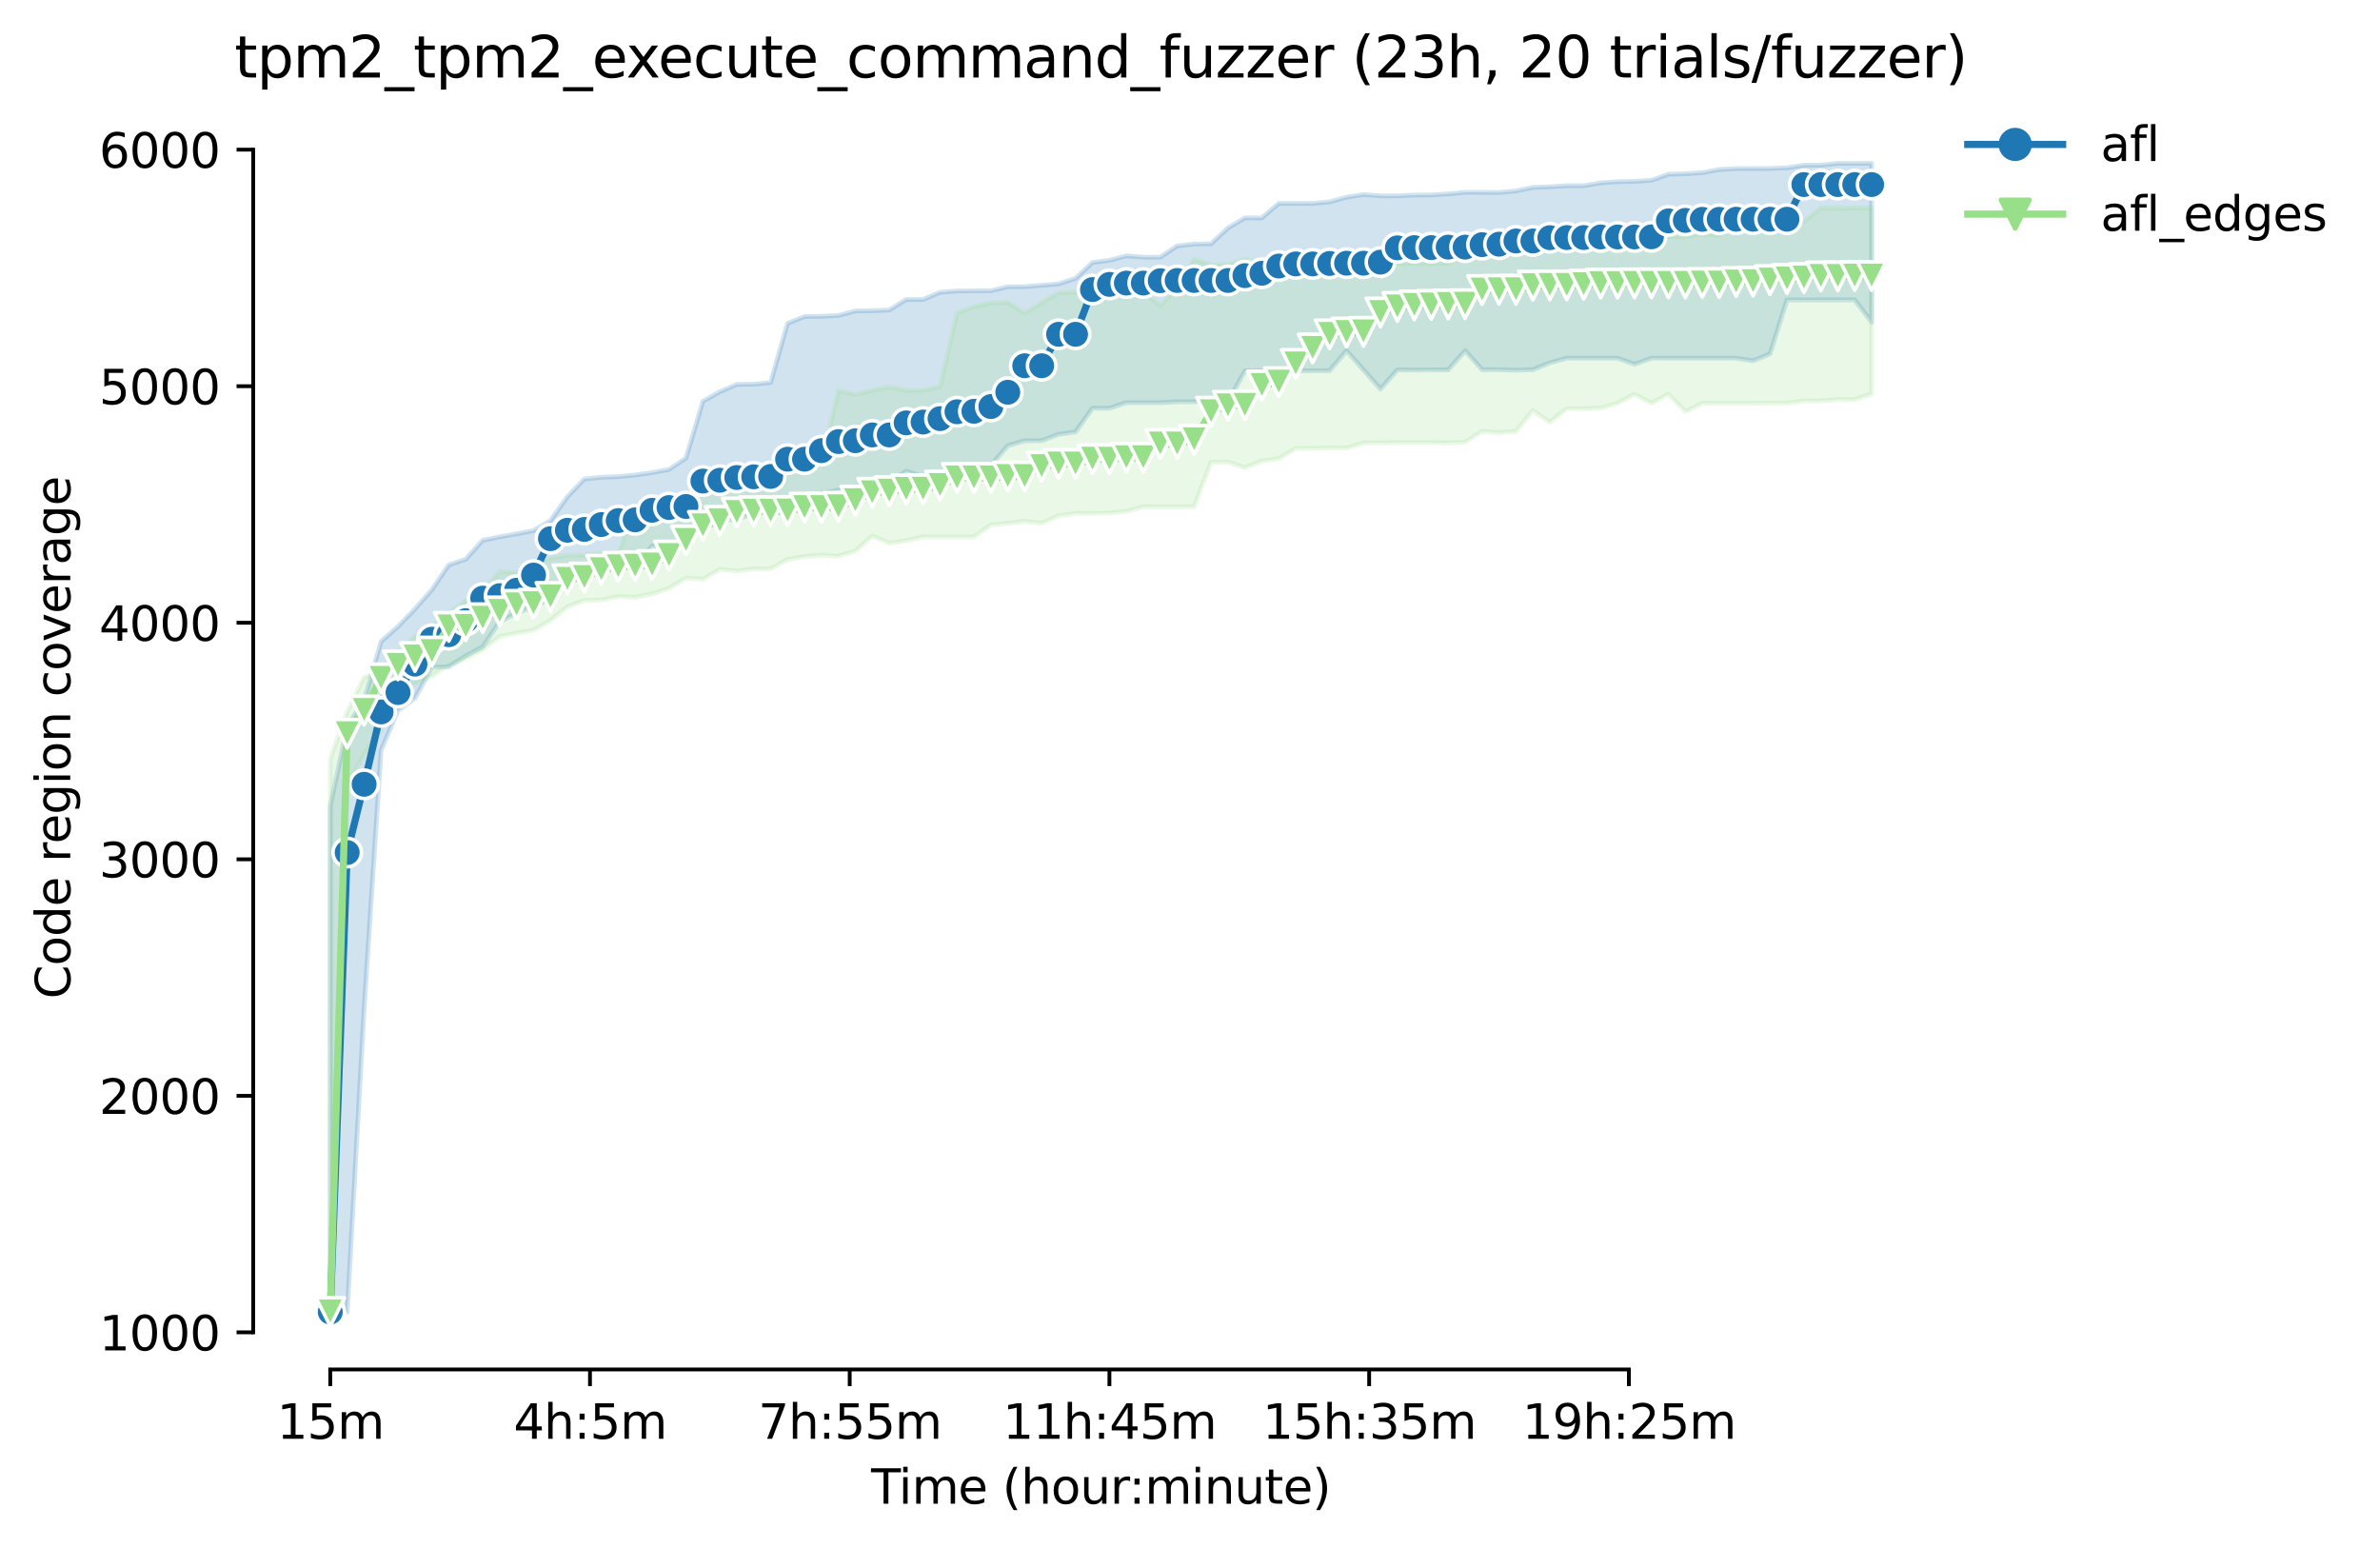 <?xml version="1.0" encoding="utf-8" standalone="no"?>
<!DOCTYPE svg PUBLIC "-//W3C//DTD SVG 1.1//EN"
  "http://www.w3.org/Graphics/SVG/1.1/DTD/svg11.dtd">
<svg height="325.986pt" version="1.1" viewBox="0 0 501.287 325.986" width="501.287pt" xmlns="http://www.w3.org/2000/svg" xmlns:xlink="http://www.w3.org/1999/xlink">
 <defs>
  <style type="text/css">*{stroke-linecap:butt;stroke-linejoin:round;}</style>
 </defs>
 <g id="figure_1">
  <g id="patch_1">
   <path d="M 0 325.986 
L 501.287 325.986 
L 501.287 0 
L 0 0 
z
" style="fill:#ffffff;"/>
  </g>
  <g id="axes_1">
   <g id="patch_2">
    <path d="M 53.328 288.43 
L 410.448 288.43 
L 410.448 22.318 
L 53.328 22.318 
z
" style="fill:#ffffff;"/>
   </g>
   <g id="PolyCollection_1">
    <defs>
     <path d="M 69.561 -156.19 
L 69.561 -49.652 
L 73.128 -49.652 
L 76.696 -113.669 
L 80.264 -167.972 
L 83.831 -176.341 
L 87.399 -178.932 
L 90.967 -185.4 
L 94.534 -185.558 
L 98.102 -187.85 
L 101.67 -189.743 
L 105.237 -195.023 
L 108.805 -196.867 
L 112.372 -198.212 
L 115.94 -199.856 
L 119.508 -205.485 
L 123.075 -206.532 
L 126.643 -206.532 
L 130.211 -207.005 
L 133.778 -206.93 
L 137.346 -210.99 
L 140.913 -211.015 
L 144.481 -212.605 
L 148.049 -214.403 
L 151.616 -216.371 
L 155.184 -216.595 
L 158.752 -217.84 
L 162.319 -218.912 
L 165.887 -218.912 
L 169.455 -219.161 
L 173.022 -222 
L 176.59 -222.773 
L 180.157 -223.096 
L 183.725 -221.975 
L 187.293 -224.298 
L 190.86 -226.758 
L 194.428 -225.603 
L 197.996 -226.203 
L 201.563 -227.879 
L 205.131 -227.904 
L 208.699 -227.929 
L 212.266 -232.138 
L 215.834 -233.16 
L 219.401 -233.16 
L 222.969 -234.521 
L 226.537 -235.027 
L 230.104 -240.01 
L 233.672 -240.01 
L 237.24 -241.181 
L 240.807 -241.181 
L 244.375 -241.181 
L 247.942 -241.38 
L 251.51 -241.38 
L 255.078 -241.405 
L 258.645 -241.43 
L 262.213 -247.856 
L 265.781 -247.856 
L 269.348 -247.906 
L 272.916 -247.861 
L 276.484 -247.906 
L 280.051 -247.906 
L 283.619 -252.116 
L 287.186 -248.08 
L 290.754 -244.045 
L 294.322 -248.08 
L 297.889 -248.052 
L 301.457 -248.08 
L 305.025 -248.08 
L 308.592 -252.116 
L 312.16 -248.13 
L 315.727 -248.13 
L 319.295 -248.006 
L 322.863 -248.13 
L 326.43 -249.575 
L 329.998 -250.546 
L 333.566 -250.546 
L 337.133 -250.546 
L 340.701 -250.546 
L 344.269 -249.275 
L 347.836 -250.546 
L 351.404 -250.546 
L 354.971 -250.546 
L 358.539 -250.546 
L 362.107 -250.546 
L 365.674 -250.546 
L 369.242 -249.998 
L 372.81 -251.443 
L 376.377 -262.827 
L 379.945 -262.827 
L 383.513 -262.827 
L 387.08 -262.827 
L 390.648 -262.827 
L 394.215 -258.119 
L 394.215 -291.572 
L 394.215 -291.572 
L 390.648 -291.572 
L 387.08 -291.572 
L 383.513 -291.199 
L 379.945 -291.199 
L 376.377 -290.628 
L 372.81 -290.501 
L 369.242 -290.476 
L 365.674 -290.476 
L 362.107 -290.277 
L 358.539 -289.604 
L 354.971 -289.38 
L 351.404 -289.281 
L 347.836 -288.01 
L 344.269 -287.786 
L 340.701 -287.711 
L 337.133 -287.462 
L 333.566 -286.864 
L 329.998 -286.864 
L 326.43 -286.64 
L 322.863 -286.516 
L 319.295 -285.768 
L 315.727 -285.422 
L 312.16 -285.469 
L 308.592 -285.469 
L 305.025 -285.146 
L 301.457 -284.921 
L 297.889 -284.897 
L 294.322 -284.722 
L 290.754 -284.728 
L 287.186 -284.996 
L 283.619 -284.448 
L 280.051 -283.452 
L 276.484 -283.136 
L 272.916 -283.128 
L 269.348 -283.145 
L 265.781 -280.089 
L 262.213 -280.089 
L 258.645 -277.972 
L 255.078 -274.634 
L 251.51 -274.584 
L 247.942 -274.185 
L 244.375 -271.819 
L 240.807 -271.819 
L 237.24 -272.093 
L 233.672 -271.147 
L 230.104 -270.698 
L 226.537 -267.36 
L 222.969 -266.19 
L 219.401 -265.891 
L 215.834 -265.592 
L 212.266 -265.592 
L 208.699 -264.745 
L 205.131 -264.72 
L 201.563 -264.695 
L 197.996 -264.421 
L 194.428 -262.902 
L 190.86 -262.902 
L 187.293 -260.685 
L 183.725 -260.535 
L 180.157 -260.485 
L 176.59 -259.539 
L 173.022 -259.364 
L 169.455 -259.315 
L 165.887 -257.895 
L 162.319 -245.415 
L 158.752 -245.066 
L 155.184 -245.017 
L 151.616 -243.472 
L 148.049 -241.455 
L 144.481 -229.498 
L 140.913 -227.107 
L 137.346 -226.434 
L 133.778 -225.932 
L 130.211 -225.587 
L 126.643 -225.463 
L 123.075 -225.089 
L 119.508 -221.35 
L 115.94 -216.321 
L 112.372 -214.229 
L 108.805 -213.531 
L 105.237 -212.908 
L 101.67 -212.186 
L 98.102 -208.201 
L 94.534 -207.005 
L 90.967 -201.774 
L 87.399 -197.729 
L 83.831 -194.027 
L 80.264 -190.864 
L 76.696 -178.558 
L 73.128 -173.078 
L 69.561 -156.19 
z
" id="m8705081aa0" style="stroke:#1f77b4;stroke-opacity:0.2;"/>
    </defs>
    <g clip-path="url(#p7416da86f5)">
     <use style="fill:#1f77b4;fill-opacity:0.2;stroke:#1f77b4;stroke-opacity:0.2;" x="0" xlink:href="#m8705081aa0" y="325.986"/>
    </g>
   </g>
   <g id="PolyCollection_2">
    <defs>
     <path d="M 69.561 -166.203 
L 69.561 -49.652 
L 73.128 -160.823 
L 76.696 -167.025 
L 80.264 -172.231 
L 83.831 -181.199 
L 87.399 -181.921 
L 90.967 -183.615 
L 94.534 -186.006 
L 98.102 -187.326 
L 101.67 -189.195 
L 105.237 -191.935 
L 108.805 -192.657 
L 112.372 -193.255 
L 115.94 -195.322 
L 119.508 -198.187 
L 123.075 -199.532 
L 126.643 -199.607 
L 130.211 -200.354 
L 133.778 -200.18 
L 137.346 -200.877 
L 140.913 -202.073 
L 144.481 -204.24 
L 148.049 -203.991 
L 151.616 -206.083 
L 155.184 -205.734 
L 158.752 -206.183 
L 162.319 -206.183 
L 165.887 -208.151 
L 169.455 -208.773 
L 173.022 -209.065 
L 176.59 -208.848 
L 180.157 -209.944 
L 183.725 -213.108 
L 187.293 -211.588 
L 190.86 -212.111 
L 194.428 -212.908 
L 197.996 -212.908 
L 201.563 -212.908 
L 205.131 -212.908 
L 208.699 -215.424 
L 212.266 -215.773 
L 215.834 -216.221 
L 219.401 -215.785 
L 222.969 -217.367 
L 226.537 -217.865 
L 230.104 -217.89 
L 233.672 -217.939 
L 237.24 -218.289 
L 240.807 -219.26 
L 244.375 -219.26 
L 247.942 -219.26 
L 251.51 -219.26 
L 255.078 -228.626 
L 258.645 -228.676 
L 262.213 -227.505 
L 265.781 -228.9 
L 269.348 -229.398 
L 272.916 -231.566 
L 276.484 -231.566 
L 280.051 -231.64 
L 283.619 -231.64 
L 287.186 -232.711 
L 290.754 -232.711 
L 294.322 -232.786 
L 297.889 -232.786 
L 301.457 -232.786 
L 305.025 -232.711 
L 308.592 -232.886 
L 312.16 -235.128 
L 315.727 -234.878 
L 319.295 -235.128 
L 322.863 -239.512 
L 326.43 -237.071 
L 329.998 -239.91 
L 333.566 -239.91 
L 337.133 -240.035 
L 340.701 -241.056 
L 344.269 -242.95 
L 347.836 -241.056 
L 351.404 -242.999 
L 354.971 -239.312 
L 358.539 -241.056 
L 362.107 -241.056 
L 365.674 -241.056 
L 369.242 -241.056 
L 372.81 -241.106 
L 376.377 -241.106 
L 379.945 -241.554 
L 383.513 -241.554 
L 387.08 -241.828 
L 390.648 -241.828 
L 394.215 -243.011 
L 394.215 -282.156 
L 394.215 -282.156 
L 390.648 -282.156 
L 387.08 -282.156 
L 383.513 -282.156 
L 379.945 -279.317 
L 376.377 -279.317 
L 372.81 -279.317 
L 369.242 -279.317 
L 365.674 -279.068 
L 362.107 -276.402 
L 358.539 -276.776 
L 354.971 -276.153 
L 351.404 -276.153 
L 347.836 -275.979 
L 344.269 -275.979 
L 340.701 -275.63 
L 337.133 -276.577 
L 333.566 -274.833 
L 329.998 -274.833 
L 326.43 -274.938 
L 322.863 -274.684 
L 319.295 -274.684 
L 315.727 -273.089 
L 312.16 -272.992 
L 308.592 -272.566 
L 305.025 -270.499 
L 301.457 -270.499 
L 297.889 -270.499 
L 294.322 -270.507 
L 290.754 -270.499 
L 287.186 -270.499 
L 283.619 -270.499 
L 280.051 -269.552 
L 276.484 -270.499 
L 272.916 -270.449 
L 269.348 -270.449 
L 265.781 -270.449 
L 262.213 -271.445 
L 258.645 -270.225 
L 255.078 -270.225 
L 251.51 -271.445 
L 247.942 -265.392 
L 244.375 -261.625 
L 240.807 -264.57 
L 237.24 -264.471 
L 233.672 -264.471 
L 230.104 -264.471 
L 226.537 -264.471 
L 222.969 -264.296 
L 219.401 -262.304 
L 215.834 -260.045 
L 212.266 -262.304 
L 208.699 -262.154 
L 205.131 -261.432 
L 201.563 -260.037 
L 197.996 -244.568 
L 194.428 -243.771 
L 190.86 -243.771 
L 187.293 -244.479 
L 183.725 -243.771 
L 180.157 -242.874 
L 176.59 -243.771 
L 173.022 -228.589 
L 169.455 -228.477 
L 165.887 -226.478 
L 162.319 -226.279 
L 158.752 -226.185 
L 155.184 -227.356 
L 151.616 -224.541 
L 148.049 -224.332 
L 144.481 -221.153 
L 140.913 -220.979 
L 137.346 -218.986 
L 133.778 -218.864 
L 130.211 -209.471 
L 126.643 -209.471 
L 123.075 -209.047 
L 119.508 -209.023 
L 115.94 -208.475 
L 112.372 -207.03 
L 108.805 -205.436 
L 105.237 -205.585 
L 101.67 -201.5 
L 98.102 -199.485 
L 94.534 -196.941 
L 90.967 -194.102 
L 87.399 -191.985 
L 83.831 -188.647 
L 80.264 -184.512 
L 76.696 -183.366 
L 73.128 -176.042 
L 69.561 -166.203 
z
" id="m7a2e0c84f4" style="stroke:#98df8a;stroke-opacity:0.2;"/>
    </defs>
    <g clip-path="url(#p7416da86f5)">
     <use style="fill:#98df8a;fill-opacity:0.2;stroke:#98df8a;stroke-opacity:0.2;" x="0" xlink:href="#m7a2e0c84f4" y="325.986"/>
    </g>
   </g>
   <g id="matplotlib.axis_1">
    <g id="xtick_1">
     <g id="line2d_1">
      <defs>
       <path d="M 0 0 
L 0 3.5 
" id="m1752ac3995" style="stroke:#000000;stroke-width:0.8;"/>
      </defs>
      <g>
       <use style="stroke:#000000;stroke-width:0.8;" x="69.561" xlink:href="#m1752ac3995" y="288.43"/>
      </g>
     </g>
     <g id="text_1">
      <!-- 15m -->
      <g transform="translate(58.328 303.029)scale(0.1 -0.1)">
       <defs>
        <path d="M 794 531 
L 1825 531 
L 1825 4091 
L 703 3866 
L 703 4441 
L 1819 4666 
L 2450 4666 
L 2450 531 
L 3481 531 
L 3481 0 
L 794 0 
L 794 531 
z
" id="DejaVuSans-31" transform="scale(0.016)"/>
        <path d="M 691 4666 
L 3169 4666 
L 3169 4134 
L 1269 4134 
L 1269 2991 
Q 1406 3038 1543 3061 
Q 1681 3084 1819 3084 
Q 2600 3084 3056 2656 
Q 3513 2228 3513 1497 
Q 3513 744 3044 326 
Q 2575 -91 1722 -91 
Q 1428 -91 1123 -41 
Q 819 9 494 109 
L 494 744 
Q 775 591 1075 516 
Q 1375 441 1709 441 
Q 2250 441 2565 725 
Q 2881 1009 2881 1497 
Q 2881 1984 2565 2268 
Q 2250 2553 1709 2553 
Q 1456 2553 1204 2497 
Q 953 2441 691 2322 
L 691 4666 
z
" id="DejaVuSans-35" transform="scale(0.016)"/>
        <path d="M 3328 2828 
Q 3544 3216 3844 3400 
Q 4144 3584 4550 3584 
Q 5097 3584 5394 3201 
Q 5691 2819 5691 2113 
L 5691 0 
L 5113 0 
L 5113 2094 
Q 5113 2597 4934 2840 
Q 4756 3084 4391 3084 
Q 3944 3084 3684 2787 
Q 3425 2491 3425 1978 
L 3425 0 
L 2847 0 
L 2847 2094 
Q 2847 2600 2669 2842 
Q 2491 3084 2119 3084 
Q 1678 3084 1418 2786 
Q 1159 2488 1159 1978 
L 1159 0 
L 581 0 
L 581 3500 
L 1159 3500 
L 1159 2956 
Q 1356 3278 1631 3431 
Q 1906 3584 2284 3584 
Q 2666 3584 2933 3390 
Q 3200 3197 3328 2828 
z
" id="DejaVuSans-6d" transform="scale(0.016)"/>
       </defs>
       <use xlink:href="#DejaVuSans-31"/>
       <use x="63.623" xlink:href="#DejaVuSans-35"/>
       <use x="127.246" xlink:href="#DejaVuSans-6d"/>
      </g>
     </g>
    </g>
    <g id="xtick_2">
     <g id="line2d_2">
      <g>
       <use style="stroke:#000000;stroke-width:0.8;" x="124.265" xlink:href="#m1752ac3995" y="288.43"/>
      </g>
     </g>
     <g id="text_2">
      <!-- 4h:5m -->
      <g transform="translate(108.179 303.029)scale(0.1 -0.1)">
       <defs>
        <path d="M 2419 4116 
L 825 1625 
L 2419 1625 
L 2419 4116 
z
M 2253 4666 
L 3047 4666 
L 3047 1625 
L 3713 1625 
L 3713 1100 
L 3047 1100 
L 3047 0 
L 2419 0 
L 2419 1100 
L 313 1100 
L 313 1709 
L 2253 4666 
z
" id="DejaVuSans-34" transform="scale(0.016)"/>
        <path d="M 3513 2113 
L 3513 0 
L 2938 0 
L 2938 2094 
Q 2938 2591 2744 2837 
Q 2550 3084 2163 3084 
Q 1697 3084 1428 2787 
Q 1159 2491 1159 1978 
L 1159 0 
L 581 0 
L 581 4863 
L 1159 4863 
L 1159 2956 
Q 1366 3272 1645 3428 
Q 1925 3584 2291 3584 
Q 2894 3584 3203 3211 
Q 3513 2838 3513 2113 
z
" id="DejaVuSans-68" transform="scale(0.016)"/>
        <path d="M 750 794 
L 1409 794 
L 1409 0 
L 750 0 
L 750 794 
z
M 750 3309 
L 1409 3309 
L 1409 2516 
L 750 2516 
L 750 3309 
z
" id="DejaVuSans-3a" transform="scale(0.016)"/>
       </defs>
       <use xlink:href="#DejaVuSans-34"/>
       <use x="63.623" xlink:href="#DejaVuSans-68"/>
       <use x="127.002" xlink:href="#DejaVuSans-3a"/>
       <use x="160.693" xlink:href="#DejaVuSans-35"/>
       <use x="224.316" xlink:href="#DejaVuSans-6d"/>
      </g>
     </g>
    </g>
    <g id="xtick_3">
     <g id="line2d_3">
      <g>
       <use style="stroke:#000000;stroke-width:0.8;" x="178.968" xlink:href="#m1752ac3995" y="288.43"/>
      </g>
     </g>
     <g id="text_3">
      <!-- 7h:55m -->
      <g transform="translate(159.701 303.029)scale(0.1 -0.1)">
       <defs>
        <path d="M 525 4666 
L 3525 4666 
L 3525 4397 
L 1831 0 
L 1172 0 
L 2766 4134 
L 525 4134 
L 525 4666 
z
" id="DejaVuSans-37" transform="scale(0.016)"/>
       </defs>
       <use xlink:href="#DejaVuSans-37"/>
       <use x="63.623" xlink:href="#DejaVuSans-68"/>
       <use x="127.002" xlink:href="#DejaVuSans-3a"/>
       <use x="160.693" xlink:href="#DejaVuSans-35"/>
       <use x="224.316" xlink:href="#DejaVuSans-35"/>
       <use x="287.939" xlink:href="#DejaVuSans-6d"/>
      </g>
     </g>
    </g>
    <g id="xtick_4">
     <g id="line2d_4">
      <g>
       <use style="stroke:#000000;stroke-width:0.8;" x="233.672" xlink:href="#m1752ac3995" y="288.43"/>
      </g>
     </g>
     <g id="text_4">
      <!-- 11h:45m -->
      <g transform="translate(211.224 303.029)scale(0.1 -0.1)">
       <use xlink:href="#DejaVuSans-31"/>
       <use x="63.623" xlink:href="#DejaVuSans-31"/>
       <use x="127.246" xlink:href="#DejaVuSans-68"/>
       <use x="190.625" xlink:href="#DejaVuSans-3a"/>
       <use x="224.316" xlink:href="#DejaVuSans-34"/>
       <use x="287.939" xlink:href="#DejaVuSans-35"/>
       <use x="351.562" xlink:href="#DejaVuSans-6d"/>
      </g>
     </g>
    </g>
    <g id="xtick_5">
     <g id="line2d_5">
      <g>
       <use style="stroke:#000000;stroke-width:0.8;" x="288.376" xlink:href="#m1752ac3995" y="288.43"/>
      </g>
     </g>
     <g id="text_5">
      <!-- 15h:35m -->
      <g transform="translate(265.927 303.029)scale(0.1 -0.1)">
       <defs>
        <path d="M 2597 2516 
Q 3050 2419 3304 2112 
Q 3559 1806 3559 1356 
Q 3559 666 3084 287 
Q 2609 -91 1734 -91 
Q 1441 -91 1130 -33 
Q 819 25 488 141 
L 488 750 
Q 750 597 1062 519 
Q 1375 441 1716 441 
Q 2309 441 2620 675 
Q 2931 909 2931 1356 
Q 2931 1769 2642 2001 
Q 2353 2234 1838 2234 
L 1294 2234 
L 1294 2753 
L 1863 2753 
Q 2328 2753 2575 2939 
Q 2822 3125 2822 3475 
Q 2822 3834 2567 4026 
Q 2313 4219 1838 4219 
Q 1578 4219 1281 4162 
Q 984 4106 628 3988 
L 628 4550 
Q 988 4650 1302 4700 
Q 1616 4750 1894 4750 
Q 2613 4750 3031 4423 
Q 3450 4097 3450 3541 
Q 3450 3153 3228 2886 
Q 3006 2619 2597 2516 
z
" id="DejaVuSans-33" transform="scale(0.016)"/>
       </defs>
       <use xlink:href="#DejaVuSans-31"/>
       <use x="63.623" xlink:href="#DejaVuSans-35"/>
       <use x="127.246" xlink:href="#DejaVuSans-68"/>
       <use x="190.625" xlink:href="#DejaVuSans-3a"/>
       <use x="224.316" xlink:href="#DejaVuSans-33"/>
       <use x="287.939" xlink:href="#DejaVuSans-35"/>
       <use x="351.562" xlink:href="#DejaVuSans-6d"/>
      </g>
     </g>
    </g>
    <g id="xtick_6">
     <g id="line2d_6">
      <g>
       <use style="stroke:#000000;stroke-width:0.8;" x="343.079" xlink:href="#m1752ac3995" y="288.43"/>
      </g>
     </g>
     <g id="text_6">
      <!-- 19h:25m -->
      <g transform="translate(320.631 303.029)scale(0.1 -0.1)">
       <defs>
        <path d="M 703 97 
L 703 672 
Q 941 559 1184 500 
Q 1428 441 1663 441 
Q 2288 441 2617 861 
Q 2947 1281 2994 2138 
Q 2813 1869 2534 1725 
Q 2256 1581 1919 1581 
Q 1219 1581 811 2004 
Q 403 2428 403 3163 
Q 403 3881 828 4315 
Q 1253 4750 1959 4750 
Q 2769 4750 3195 4129 
Q 3622 3509 3622 2328 
Q 3622 1225 3098 567 
Q 2575 -91 1691 -91 
Q 1453 -91 1209 -44 
Q 966 3 703 97 
z
M 1959 2075 
Q 2384 2075 2632 2365 
Q 2881 2656 2881 3163 
Q 2881 3666 2632 3958 
Q 2384 4250 1959 4250 
Q 1534 4250 1286 3958 
Q 1038 3666 1038 3163 
Q 1038 2656 1286 2365 
Q 1534 2075 1959 2075 
z
" id="DejaVuSans-39" transform="scale(0.016)"/>
        <path d="M 1228 531 
L 3431 531 
L 3431 0 
L 469 0 
L 469 531 
Q 828 903 1448 1529 
Q 2069 2156 2228 2338 
Q 2531 2678 2651 2914 
Q 2772 3150 2772 3378 
Q 2772 3750 2511 3984 
Q 2250 4219 1831 4219 
Q 1534 4219 1204 4116 
Q 875 4013 500 3803 
L 500 4441 
Q 881 4594 1212 4672 
Q 1544 4750 1819 4750 
Q 2544 4750 2975 4387 
Q 3406 4025 3406 3419 
Q 3406 3131 3298 2873 
Q 3191 2616 2906 2266 
Q 2828 2175 2409 1742 
Q 1991 1309 1228 531 
z
" id="DejaVuSans-32" transform="scale(0.016)"/>
       </defs>
       <use xlink:href="#DejaVuSans-31"/>
       <use x="63.623" xlink:href="#DejaVuSans-39"/>
       <use x="127.246" xlink:href="#DejaVuSans-68"/>
       <use x="190.625" xlink:href="#DejaVuSans-3a"/>
       <use x="224.316" xlink:href="#DejaVuSans-32"/>
       <use x="287.939" xlink:href="#DejaVuSans-35"/>
       <use x="351.562" xlink:href="#DejaVuSans-6d"/>
      </g>
     </g>
    </g>
    <g id="text_7">
     <!-- Time (hour:minute) -->
     <g transform="translate(183.481 316.707)scale(0.1 -0.1)">
      <defs>
       <path d="M -19 4666 
L 3928 4666 
L 3928 4134 
L 2272 4134 
L 2272 0 
L 1638 0 
L 1638 4134 
L -19 4134 
L -19 4666 
z
" id="DejaVuSans-54" transform="scale(0.016)"/>
       <path d="M 603 3500 
L 1178 3500 
L 1178 0 
L 603 0 
L 603 3500 
z
M 603 4863 
L 1178 4863 
L 1178 4134 
L 603 4134 
L 603 4863 
z
" id="DejaVuSans-69" transform="scale(0.016)"/>
       <path d="M 3597 1894 
L 3597 1613 
L 953 1613 
Q 991 1019 1311 708 
Q 1631 397 2203 397 
Q 2534 397 2845 478 
Q 3156 559 3463 722 
L 3463 178 
Q 3153 47 2828 -22 
Q 2503 -91 2169 -91 
Q 1331 -91 842 396 
Q 353 884 353 1716 
Q 353 2575 817 3079 
Q 1281 3584 2069 3584 
Q 2775 3584 3186 3129 
Q 3597 2675 3597 1894 
z
M 3022 2063 
Q 3016 2534 2758 2815 
Q 2500 3097 2075 3097 
Q 1594 3097 1305 2825 
Q 1016 2553 972 2059 
L 3022 2063 
z
" id="DejaVuSans-65" transform="scale(0.016)"/>
       <path id="DejaVuSans-20" transform="scale(0.016)"/>
       <path d="M 1984 4856 
Q 1566 4138 1362 3434 
Q 1159 2731 1159 2009 
Q 1159 1288 1364 580 
Q 1569 -128 1984 -844 
L 1484 -844 
Q 1016 -109 783 600 
Q 550 1309 550 2009 
Q 550 2706 781 3412 
Q 1013 4119 1484 4856 
L 1984 4856 
z
" id="DejaVuSans-28" transform="scale(0.016)"/>
       <path d="M 1959 3097 
Q 1497 3097 1228 2736 
Q 959 2375 959 1747 
Q 959 1119 1226 758 
Q 1494 397 1959 397 
Q 2419 397 2687 759 
Q 2956 1122 2956 1747 
Q 2956 2369 2687 2733 
Q 2419 3097 1959 3097 
z
M 1959 3584 
Q 2709 3584 3137 3096 
Q 3566 2609 3566 1747 
Q 3566 888 3137 398 
Q 2709 -91 1959 -91 
Q 1206 -91 779 398 
Q 353 888 353 1747 
Q 353 2609 779 3096 
Q 1206 3584 1959 3584 
z
" id="DejaVuSans-6f" transform="scale(0.016)"/>
       <path d="M 544 1381 
L 544 3500 
L 1119 3500 
L 1119 1403 
Q 1119 906 1312 657 
Q 1506 409 1894 409 
Q 2359 409 2629 706 
Q 2900 1003 2900 1516 
L 2900 3500 
L 3475 3500 
L 3475 0 
L 2900 0 
L 2900 538 
Q 2691 219 2414 64 
Q 2138 -91 1772 -91 
Q 1169 -91 856 284 
Q 544 659 544 1381 
z
M 1991 3584 
L 1991 3584 
z
" id="DejaVuSans-75" transform="scale(0.016)"/>
       <path d="M 2631 2963 
Q 2534 3019 2420 3045 
Q 2306 3072 2169 3072 
Q 1681 3072 1420 2755 
Q 1159 2438 1159 1844 
L 1159 0 
L 581 0 
L 581 3500 
L 1159 3500 
L 1159 2956 
Q 1341 3275 1631 3429 
Q 1922 3584 2338 3584 
Q 2397 3584 2469 3576 
Q 2541 3569 2628 3553 
L 2631 2963 
z
" id="DejaVuSans-72" transform="scale(0.016)"/>
       <path d="M 3513 2113 
L 3513 0 
L 2938 0 
L 2938 2094 
Q 2938 2591 2744 2837 
Q 2550 3084 2163 3084 
Q 1697 3084 1428 2787 
Q 1159 2491 1159 1978 
L 1159 0 
L 581 0 
L 581 3500 
L 1159 3500 
L 1159 2956 
Q 1366 3272 1645 3428 
Q 1925 3584 2291 3584 
Q 2894 3584 3203 3211 
Q 3513 2838 3513 2113 
z
" id="DejaVuSans-6e" transform="scale(0.016)"/>
       <path d="M 1172 4494 
L 1172 3500 
L 2356 3500 
L 2356 3053 
L 1172 3053 
L 1172 1153 
Q 1172 725 1289 603 
Q 1406 481 1766 481 
L 2356 481 
L 2356 0 
L 1766 0 
Q 1100 0 847 248 
Q 594 497 594 1153 
L 594 3053 
L 172 3053 
L 172 3500 
L 594 3500 
L 594 4494 
L 1172 4494 
z
" id="DejaVuSans-74" transform="scale(0.016)"/>
       <path d="M 513 4856 
L 1013 4856 
Q 1481 4119 1714 3412 
Q 1947 2706 1947 2009 
Q 1947 1309 1714 600 
Q 1481 -109 1013 -844 
L 513 -844 
Q 928 -128 1133 580 
Q 1338 1288 1338 2009 
Q 1338 2731 1133 3434 
Q 928 4138 513 4856 
z
" id="DejaVuSans-29" transform="scale(0.016)"/>
      </defs>
      <use xlink:href="#DejaVuSans-54"/>
      <use x="57.959" xlink:href="#DejaVuSans-69"/>
      <use x="85.742" xlink:href="#DejaVuSans-6d"/>
      <use x="183.154" xlink:href="#DejaVuSans-65"/>
      <use x="244.678" xlink:href="#DejaVuSans-20"/>
      <use x="276.465" xlink:href="#DejaVuSans-28"/>
      <use x="315.479" xlink:href="#DejaVuSans-68"/>
      <use x="378.857" xlink:href="#DejaVuSans-6f"/>
      <use x="440.039" xlink:href="#DejaVuSans-75"/>
      <use x="503.418" xlink:href="#DejaVuSans-72"/>
      <use x="542.781" xlink:href="#DejaVuSans-3a"/>
      <use x="576.473" xlink:href="#DejaVuSans-6d"/>
      <use x="673.885" xlink:href="#DejaVuSans-69"/>
      <use x="701.668" xlink:href="#DejaVuSans-6e"/>
      <use x="765.047" xlink:href="#DejaVuSans-75"/>
      <use x="828.426" xlink:href="#DejaVuSans-74"/>
      <use x="867.635" xlink:href="#DejaVuSans-65"/>
      <use x="929.158" xlink:href="#DejaVuSans-29"/>
     </g>
    </g>
   </g>
   <g id="matplotlib.axis_2">
    <g id="ytick_1">
     <g id="line2d_7">
      <defs>
       <path d="M 0 0 
L -3.5 0 
" id="m0deee2cd33" style="stroke:#000000;stroke-width:0.8;"/>
      </defs>
      <g>
       <use style="stroke:#000000;stroke-width:0.8;" x="53.328" xlink:href="#m0deee2cd33" y="280.619"/>
      </g>
     </g>
     <g id="text_8">
      <!-- 1000 -->
      <g transform="translate(20.878 284.418)scale(0.1 -0.1)">
       <defs>
        <path d="M 2034 4250 
Q 1547 4250 1301 3770 
Q 1056 3291 1056 2328 
Q 1056 1369 1301 889 
Q 1547 409 2034 409 
Q 2525 409 2770 889 
Q 3016 1369 3016 2328 
Q 3016 3291 2770 3770 
Q 2525 4250 2034 4250 
z
M 2034 4750 
Q 2819 4750 3233 4129 
Q 3647 3509 3647 2328 
Q 3647 1150 3233 529 
Q 2819 -91 2034 -91 
Q 1250 -91 836 529 
Q 422 1150 422 2328 
Q 422 3509 836 4129 
Q 1250 4750 2034 4750 
z
" id="DejaVuSans-30" transform="scale(0.016)"/>
       </defs>
       <use xlink:href="#DejaVuSans-31"/>
       <use x="63.623" xlink:href="#DejaVuSans-30"/>
       <use x="127.246" xlink:href="#DejaVuSans-30"/>
       <use x="190.869" xlink:href="#DejaVuSans-30"/>
      </g>
     </g>
    </g>
    <g id="ytick_2">
     <g id="line2d_8">
      <g>
       <use style="stroke:#000000;stroke-width:0.8;" x="53.328" xlink:href="#m0deee2cd33" y="230.8"/>
      </g>
     </g>
     <g id="text_9">
      <!-- 2000 -->
      <g transform="translate(20.878 234.599)scale(0.1 -0.1)">
       <use xlink:href="#DejaVuSans-32"/>
       <use x="63.623" xlink:href="#DejaVuSans-30"/>
       <use x="127.246" xlink:href="#DejaVuSans-30"/>
       <use x="190.869" xlink:href="#DejaVuSans-30"/>
      </g>
     </g>
    </g>
    <g id="ytick_3">
     <g id="line2d_9">
      <g>
       <use style="stroke:#000000;stroke-width:0.8;" x="53.328" xlink:href="#m0deee2cd33" y="180.981"/>
      </g>
     </g>
     <g id="text_10">
      <!-- 3000 -->
      <g transform="translate(20.878 184.78)scale(0.1 -0.1)">
       <use xlink:href="#DejaVuSans-33"/>
       <use x="63.623" xlink:href="#DejaVuSans-30"/>
       <use x="127.246" xlink:href="#DejaVuSans-30"/>
       <use x="190.869" xlink:href="#DejaVuSans-30"/>
      </g>
     </g>
    </g>
    <g id="ytick_4">
     <g id="line2d_10">
      <g>
       <use style="stroke:#000000;stroke-width:0.8;" x="53.328" xlink:href="#m0deee2cd33" y="131.162"/>
      </g>
     </g>
     <g id="text_11">
      <!-- 4000 -->
      <g transform="translate(20.878 134.961)scale(0.1 -0.1)">
       <use xlink:href="#DejaVuSans-34"/>
       <use x="63.623" xlink:href="#DejaVuSans-30"/>
       <use x="127.246" xlink:href="#DejaVuSans-30"/>
       <use x="190.869" xlink:href="#DejaVuSans-30"/>
      </g>
     </g>
    </g>
    <g id="ytick_5">
     <g id="line2d_11">
      <g>
       <use style="stroke:#000000;stroke-width:0.8;" x="53.328" xlink:href="#m0deee2cd33" y="81.343"/>
      </g>
     </g>
     <g id="text_12">
      <!-- 5000 -->
      <g transform="translate(20.878 85.143)scale(0.1 -0.1)">
       <use xlink:href="#DejaVuSans-35"/>
       <use x="63.623" xlink:href="#DejaVuSans-30"/>
       <use x="127.246" xlink:href="#DejaVuSans-30"/>
       <use x="190.869" xlink:href="#DejaVuSans-30"/>
      </g>
     </g>
    </g>
    <g id="ytick_6">
     <g id="line2d_12">
      <g>
       <use style="stroke:#000000;stroke-width:0.8;" x="53.328" xlink:href="#m0deee2cd33" y="31.525"/>
      </g>
     </g>
     <g id="text_13">
      <!-- 6000 -->
      <g transform="translate(20.878 35.324)scale(0.1 -0.1)">
       <defs>
        <path d="M 2113 2584 
Q 1688 2584 1439 2293 
Q 1191 2003 1191 1497 
Q 1191 994 1439 701 
Q 1688 409 2113 409 
Q 2538 409 2786 701 
Q 3034 994 3034 1497 
Q 3034 2003 2786 2293 
Q 2538 2584 2113 2584 
z
M 3366 4563 
L 3366 3988 
Q 3128 4100 2886 4159 
Q 2644 4219 2406 4219 
Q 1781 4219 1451 3797 
Q 1122 3375 1075 2522 
Q 1259 2794 1537 2939 
Q 1816 3084 2150 3084 
Q 2853 3084 3261 2657 
Q 3669 2231 3669 1497 
Q 3669 778 3244 343 
Q 2819 -91 2113 -91 
Q 1303 -91 875 529 
Q 447 1150 447 2328 
Q 447 3434 972 4092 
Q 1497 4750 2381 4750 
Q 2619 4750 2861 4703 
Q 3103 4656 3366 4563 
z
" id="DejaVuSans-36" transform="scale(0.016)"/>
       </defs>
       <use xlink:href="#DejaVuSans-36"/>
       <use x="63.623" xlink:href="#DejaVuSans-30"/>
       <use x="127.246" xlink:href="#DejaVuSans-30"/>
       <use x="190.869" xlink:href="#DejaVuSans-30"/>
      </g>
     </g>
    </g>
    <g id="text_14">
     <!-- Code region coverage -->
     <g transform="translate(14.798 210.38)rotate(-90)scale(0.1 -0.1)">
      <defs>
       <path d="M 4122 4306 
L 4122 3641 
Q 3803 3938 3442 4084 
Q 3081 4231 2675 4231 
Q 1875 4231 1450 3742 
Q 1025 3253 1025 2328 
Q 1025 1406 1450 917 
Q 1875 428 2675 428 
Q 3081 428 3442 575 
Q 3803 722 4122 1019 
L 4122 359 
Q 3791 134 3420 21 
Q 3050 -91 2638 -91 
Q 1578 -91 968 557 
Q 359 1206 359 2328 
Q 359 3453 968 4101 
Q 1578 4750 2638 4750 
Q 3056 4750 3426 4639 
Q 3797 4528 4122 4306 
z
" id="DejaVuSans-43" transform="scale(0.016)"/>
       <path d="M 2906 2969 
L 2906 4863 
L 3481 4863 
L 3481 0 
L 2906 0 
L 2906 525 
Q 2725 213 2448 61 
Q 2172 -91 1784 -91 
Q 1150 -91 751 415 
Q 353 922 353 1747 
Q 353 2572 751 3078 
Q 1150 3584 1784 3584 
Q 2172 3584 2448 3432 
Q 2725 3281 2906 2969 
z
M 947 1747 
Q 947 1113 1208 752 
Q 1469 391 1925 391 
Q 2381 391 2643 752 
Q 2906 1113 2906 1747 
Q 2906 2381 2643 2742 
Q 2381 3103 1925 3103 
Q 1469 3103 1208 2742 
Q 947 2381 947 1747 
z
" id="DejaVuSans-64" transform="scale(0.016)"/>
       <path d="M 2906 1791 
Q 2906 2416 2648 2759 
Q 2391 3103 1925 3103 
Q 1463 3103 1205 2759 
Q 947 2416 947 1791 
Q 947 1169 1205 825 
Q 1463 481 1925 481 
Q 2391 481 2648 825 
Q 2906 1169 2906 1791 
z
M 3481 434 
Q 3481 -459 3084 -895 
Q 2688 -1331 1869 -1331 
Q 1566 -1331 1297 -1286 
Q 1028 -1241 775 -1147 
L 775 -588 
Q 1028 -725 1275 -790 
Q 1522 -856 1778 -856 
Q 2344 -856 2625 -561 
Q 2906 -266 2906 331 
L 2906 616 
Q 2728 306 2450 153 
Q 2172 0 1784 0 
Q 1141 0 747 490 
Q 353 981 353 1791 
Q 353 2603 747 3093 
Q 1141 3584 1784 3584 
Q 2172 3584 2450 3431 
Q 2728 3278 2906 2969 
L 2906 3500 
L 3481 3500 
L 3481 434 
z
" id="DejaVuSans-67" transform="scale(0.016)"/>
       <path d="M 3122 3366 
L 3122 2828 
Q 2878 2963 2633 3030 
Q 2388 3097 2138 3097 
Q 1578 3097 1268 2742 
Q 959 2388 959 1747 
Q 959 1106 1268 751 
Q 1578 397 2138 397 
Q 2388 397 2633 464 
Q 2878 531 3122 666 
L 3122 134 
Q 2881 22 2623 -34 
Q 2366 -91 2075 -91 
Q 1284 -91 818 406 
Q 353 903 353 1747 
Q 353 2603 823 3093 
Q 1294 3584 2113 3584 
Q 2378 3584 2631 3529 
Q 2884 3475 3122 3366 
z
" id="DejaVuSans-63" transform="scale(0.016)"/>
       <path d="M 191 3500 
L 800 3500 
L 1894 563 
L 2988 3500 
L 3597 3500 
L 2284 0 
L 1503 0 
L 191 3500 
z
" id="DejaVuSans-76" transform="scale(0.016)"/>
       <path d="M 2194 1759 
Q 1497 1759 1228 1600 
Q 959 1441 959 1056 
Q 959 750 1161 570 
Q 1363 391 1709 391 
Q 2188 391 2477 730 
Q 2766 1069 2766 1631 
L 2766 1759 
L 2194 1759 
z
M 3341 1997 
L 3341 0 
L 2766 0 
L 2766 531 
Q 2569 213 2275 61 
Q 1981 -91 1556 -91 
Q 1019 -91 701 211 
Q 384 513 384 1019 
Q 384 1609 779 1909 
Q 1175 2209 1959 2209 
L 2766 2209 
L 2766 2266 
Q 2766 2663 2505 2880 
Q 2244 3097 1772 3097 
Q 1472 3097 1187 3025 
Q 903 2953 641 2809 
L 641 3341 
Q 956 3463 1253 3523 
Q 1550 3584 1831 3584 
Q 2591 3584 2966 3190 
Q 3341 2797 3341 1997 
z
" id="DejaVuSans-61" transform="scale(0.016)"/>
      </defs>
      <use xlink:href="#DejaVuSans-43"/>
      <use x="69.824" xlink:href="#DejaVuSans-6f"/>
      <use x="131.006" xlink:href="#DejaVuSans-64"/>
      <use x="194.482" xlink:href="#DejaVuSans-65"/>
      <use x="256.006" xlink:href="#DejaVuSans-20"/>
      <use x="287.793" xlink:href="#DejaVuSans-72"/>
      <use x="326.656" xlink:href="#DejaVuSans-65"/>
      <use x="388.18" xlink:href="#DejaVuSans-67"/>
      <use x="451.656" xlink:href="#DejaVuSans-69"/>
      <use x="479.439" xlink:href="#DejaVuSans-6f"/>
      <use x="540.621" xlink:href="#DejaVuSans-6e"/>
      <use x="604" xlink:href="#DejaVuSans-20"/>
      <use x="635.787" xlink:href="#DejaVuSans-63"/>
      <use x="690.768" xlink:href="#DejaVuSans-6f"/>
      <use x="751.949" xlink:href="#DejaVuSans-76"/>
      <use x="811.129" xlink:href="#DejaVuSans-65"/>
      <use x="872.652" xlink:href="#DejaVuSans-72"/>
      <use x="913.766" xlink:href="#DejaVuSans-61"/>
      <use x="975.045" xlink:href="#DejaVuSans-67"/>
      <use x="1038.521" xlink:href="#DejaVuSans-65"/>
     </g>
    </g>
   </g>
   <g id="line2d_13">
    <path clip-path="url(#p7416da86f5)" d="M 69.561 276.334 
L 73.128 179.561 
L 76.696 165.188 
L 80.264 149.944 
L 83.831 145.859 
L 87.399 139.88 
L 90.967 134.625 
L 94.534 133.678 
L 98.102 130.714 
L 101.67 125.981 
L 105.237 125.458 
L 108.805 124.312 
L 112.372 121.124 
L 115.94 113.452 
L 119.508 111.683 
L 123.075 111.509 
L 126.643 110.487 
L 130.211 109.64 
L 133.778 109.491 
L 137.346 107.473 
L 140.913 106.9 
L 144.481 106.676 
L 148.049 101.321 
L 151.616 101.146 
L 155.184 100.573 
L 158.752 100.424 
L 162.319 100.349 
L 165.887 96.713 
L 169.455 96.713 
L 173.022 94.919 
L 176.59 93.001 
L 180.157 92.827 
L 183.725 91.606 
L 187.293 91.606 
L 190.86 89.065 
L 194.428 88.891 
L 197.996 88.169 
L 201.563 86.724 
L 205.131 86.624 
L 208.699 85.628 
L 212.266 82.614 
L 215.834 77.034 
L 219.401 77.034 
L 222.969 70.408 
L 226.537 70.408 
L 230.104 60.992 
L 233.672 59.896 
L 237.24 59.622 
L 240.807 59.622 
L 244.375 59.124 
L 247.942 59.074 
L 251.51 59.074 
L 255.078 59.074 
L 258.645 59.074 
L 262.213 58.053 
L 265.781 57.555 
L 269.348 56.035 
L 272.916 55.587 
L 276.484 55.587 
L 280.051 55.487 
L 283.619 55.438 
L 287.186 55.438 
L 290.754 55.213 
L 294.322 52.199 
L 297.889 52.15 
L 301.457 52.15 
L 305.025 52.05 
L 308.592 52.05 
L 312.16 51.527 
L 315.727 51.427 
L 319.295 50.755 
L 322.863 50.755 
L 326.43 50.057 
L 329.998 50.032 
L 333.566 50.032 
L 337.133 49.908 
L 340.701 49.908 
L 344.269 49.908 
L 347.836 49.883 
L 351.404 46.52 
L 354.971 46.42 
L 358.539 46.196 
L 362.107 46.196 
L 365.674 46.171 
L 369.242 46.171 
L 372.81 46.171 
L 376.377 46.171 
L 379.945 38.873 
L 383.513 38.873 
L 387.08 38.873 
L 390.648 38.873 
L 394.215 38.873 
" style="fill:none;stroke:#1f77b4;stroke-linecap:square;stroke-width:1.5;"/>
    <defs>
     <path d="M 0 3 
C 0.796 3 1.559 2.684 2.121 2.121 
C 2.684 1.559 3 0.796 3 0 
C 3 -0.796 2.684 -1.559 2.121 -2.121 
C 1.559 -2.684 0.796 -3 0 -3 
C -0.796 -3 -1.559 -2.684 -2.121 -2.121 
C -2.684 -1.559 -3 -0.796 -3 0 
C -3 0.796 -2.684 1.559 -2.121 2.121 
C -1.559 2.684 -0.796 3 0 3 
z
" id="m814167eac1" style="stroke:#ffffff;stroke-width:0.75;"/>
    </defs>
    <g clip-path="url(#p7416da86f5)">
     <use style="fill:#1f77b4;stroke:#ffffff;stroke-width:0.75;" x="69.561" xlink:href="#m814167eac1" y="276.334"/>
     <use style="fill:#1f77b4;stroke:#ffffff;stroke-width:0.75;" x="73.128" xlink:href="#m814167eac1" y="179.561"/>
     <use style="fill:#1f77b4;stroke:#ffffff;stroke-width:0.75;" x="76.696" xlink:href="#m814167eac1" y="165.188"/>
     <use style="fill:#1f77b4;stroke:#ffffff;stroke-width:0.75;" x="80.264" xlink:href="#m814167eac1" y="149.944"/>
     <use style="fill:#1f77b4;stroke:#ffffff;stroke-width:0.75;" x="83.831" xlink:href="#m814167eac1" y="145.859"/>
     <use style="fill:#1f77b4;stroke:#ffffff;stroke-width:0.75;" x="87.399" xlink:href="#m814167eac1" y="139.88"/>
     <use style="fill:#1f77b4;stroke:#ffffff;stroke-width:0.75;" x="90.967" xlink:href="#m814167eac1" y="134.625"/>
     <use style="fill:#1f77b4;stroke:#ffffff;stroke-width:0.75;" x="94.534" xlink:href="#m814167eac1" y="133.678"/>
     <use style="fill:#1f77b4;stroke:#ffffff;stroke-width:0.75;" x="98.102" xlink:href="#m814167eac1" y="130.714"/>
     <use style="fill:#1f77b4;stroke:#ffffff;stroke-width:0.75;" x="101.67" xlink:href="#m814167eac1" y="125.981"/>
     <use style="fill:#1f77b4;stroke:#ffffff;stroke-width:0.75;" x="105.237" xlink:href="#m814167eac1" y="125.458"/>
     <use style="fill:#1f77b4;stroke:#ffffff;stroke-width:0.75;" x="108.805" xlink:href="#m814167eac1" y="124.312"/>
     <use style="fill:#1f77b4;stroke:#ffffff;stroke-width:0.75;" x="112.372" xlink:href="#m814167eac1" y="121.124"/>
     <use style="fill:#1f77b4;stroke:#ffffff;stroke-width:0.75;" x="115.94" xlink:href="#m814167eac1" y="113.452"/>
     <use style="fill:#1f77b4;stroke:#ffffff;stroke-width:0.75;" x="119.508" xlink:href="#m814167eac1" y="111.683"/>
     <use style="fill:#1f77b4;stroke:#ffffff;stroke-width:0.75;" x="123.075" xlink:href="#m814167eac1" y="111.509"/>
     <use style="fill:#1f77b4;stroke:#ffffff;stroke-width:0.75;" x="126.643" xlink:href="#m814167eac1" y="110.487"/>
     <use style="fill:#1f77b4;stroke:#ffffff;stroke-width:0.75;" x="130.211" xlink:href="#m814167eac1" y="109.64"/>
     <use style="fill:#1f77b4;stroke:#ffffff;stroke-width:0.75;" x="133.778" xlink:href="#m814167eac1" y="109.491"/>
     <use style="fill:#1f77b4;stroke:#ffffff;stroke-width:0.75;" x="137.346" xlink:href="#m814167eac1" y="107.473"/>
     <use style="fill:#1f77b4;stroke:#ffffff;stroke-width:0.75;" x="140.913" xlink:href="#m814167eac1" y="106.9"/>
     <use style="fill:#1f77b4;stroke:#ffffff;stroke-width:0.75;" x="144.481" xlink:href="#m814167eac1" y="106.676"/>
     <use style="fill:#1f77b4;stroke:#ffffff;stroke-width:0.75;" x="148.049" xlink:href="#m814167eac1" y="101.321"/>
     <use style="fill:#1f77b4;stroke:#ffffff;stroke-width:0.75;" x="151.616" xlink:href="#m814167eac1" y="101.146"/>
     <use style="fill:#1f77b4;stroke:#ffffff;stroke-width:0.75;" x="155.184" xlink:href="#m814167eac1" y="100.573"/>
     <use style="fill:#1f77b4;stroke:#ffffff;stroke-width:0.75;" x="158.752" xlink:href="#m814167eac1" y="100.424"/>
     <use style="fill:#1f77b4;stroke:#ffffff;stroke-width:0.75;" x="162.319" xlink:href="#m814167eac1" y="100.349"/>
     <use style="fill:#1f77b4;stroke:#ffffff;stroke-width:0.75;" x="165.887" xlink:href="#m814167eac1" y="96.713"/>
     <use style="fill:#1f77b4;stroke:#ffffff;stroke-width:0.75;" x="169.455" xlink:href="#m814167eac1" y="96.713"/>
     <use style="fill:#1f77b4;stroke:#ffffff;stroke-width:0.75;" x="173.022" xlink:href="#m814167eac1" y="94.919"/>
     <use style="fill:#1f77b4;stroke:#ffffff;stroke-width:0.75;" x="176.59" xlink:href="#m814167eac1" y="93.001"/>
     <use style="fill:#1f77b4;stroke:#ffffff;stroke-width:0.75;" x="180.157" xlink:href="#m814167eac1" y="92.827"/>
     <use style="fill:#1f77b4;stroke:#ffffff;stroke-width:0.75;" x="183.725" xlink:href="#m814167eac1" y="91.606"/>
     <use style="fill:#1f77b4;stroke:#ffffff;stroke-width:0.75;" x="187.293" xlink:href="#m814167eac1" y="91.606"/>
     <use style="fill:#1f77b4;stroke:#ffffff;stroke-width:0.75;" x="190.86" xlink:href="#m814167eac1" y="89.065"/>
     <use style="fill:#1f77b4;stroke:#ffffff;stroke-width:0.75;" x="194.428" xlink:href="#m814167eac1" y="88.891"/>
     <use style="fill:#1f77b4;stroke:#ffffff;stroke-width:0.75;" x="197.996" xlink:href="#m814167eac1" y="88.169"/>
     <use style="fill:#1f77b4;stroke:#ffffff;stroke-width:0.75;" x="201.563" xlink:href="#m814167eac1" y="86.724"/>
     <use style="fill:#1f77b4;stroke:#ffffff;stroke-width:0.75;" x="205.131" xlink:href="#m814167eac1" y="86.624"/>
     <use style="fill:#1f77b4;stroke:#ffffff;stroke-width:0.75;" x="208.699" xlink:href="#m814167eac1" y="85.628"/>
     <use style="fill:#1f77b4;stroke:#ffffff;stroke-width:0.75;" x="212.266" xlink:href="#m814167eac1" y="82.614"/>
     <use style="fill:#1f77b4;stroke:#ffffff;stroke-width:0.75;" x="215.834" xlink:href="#m814167eac1" y="77.034"/>
     <use style="fill:#1f77b4;stroke:#ffffff;stroke-width:0.75;" x="219.401" xlink:href="#m814167eac1" y="77.034"/>
     <use style="fill:#1f77b4;stroke:#ffffff;stroke-width:0.75;" x="222.969" xlink:href="#m814167eac1" y="70.408"/>
     <use style="fill:#1f77b4;stroke:#ffffff;stroke-width:0.75;" x="226.537" xlink:href="#m814167eac1" y="70.408"/>
     <use style="fill:#1f77b4;stroke:#ffffff;stroke-width:0.75;" x="230.104" xlink:href="#m814167eac1" y="60.992"/>
     <use style="fill:#1f77b4;stroke:#ffffff;stroke-width:0.75;" x="233.672" xlink:href="#m814167eac1" y="59.896"/>
     <use style="fill:#1f77b4;stroke:#ffffff;stroke-width:0.75;" x="237.24" xlink:href="#m814167eac1" y="59.622"/>
     <use style="fill:#1f77b4;stroke:#ffffff;stroke-width:0.75;" x="240.807" xlink:href="#m814167eac1" y="59.622"/>
     <use style="fill:#1f77b4;stroke:#ffffff;stroke-width:0.75;" x="244.375" xlink:href="#m814167eac1" y="59.124"/>
     <use style="fill:#1f77b4;stroke:#ffffff;stroke-width:0.75;" x="247.942" xlink:href="#m814167eac1" y="59.074"/>
     <use style="fill:#1f77b4;stroke:#ffffff;stroke-width:0.75;" x="251.51" xlink:href="#m814167eac1" y="59.074"/>
     <use style="fill:#1f77b4;stroke:#ffffff;stroke-width:0.75;" x="255.078" xlink:href="#m814167eac1" y="59.074"/>
     <use style="fill:#1f77b4;stroke:#ffffff;stroke-width:0.75;" x="258.645" xlink:href="#m814167eac1" y="59.074"/>
     <use style="fill:#1f77b4;stroke:#ffffff;stroke-width:0.75;" x="262.213" xlink:href="#m814167eac1" y="58.053"/>
     <use style="fill:#1f77b4;stroke:#ffffff;stroke-width:0.75;" x="265.781" xlink:href="#m814167eac1" y="57.555"/>
     <use style="fill:#1f77b4;stroke:#ffffff;stroke-width:0.75;" x="269.348" xlink:href="#m814167eac1" y="56.035"/>
     <use style="fill:#1f77b4;stroke:#ffffff;stroke-width:0.75;" x="272.916" xlink:href="#m814167eac1" y="55.587"/>
     <use style="fill:#1f77b4;stroke:#ffffff;stroke-width:0.75;" x="276.484" xlink:href="#m814167eac1" y="55.587"/>
     <use style="fill:#1f77b4;stroke:#ffffff;stroke-width:0.75;" x="280.051" xlink:href="#m814167eac1" y="55.487"/>
     <use style="fill:#1f77b4;stroke:#ffffff;stroke-width:0.75;" x="283.619" xlink:href="#m814167eac1" y="55.438"/>
     <use style="fill:#1f77b4;stroke:#ffffff;stroke-width:0.75;" x="287.186" xlink:href="#m814167eac1" y="55.438"/>
     <use style="fill:#1f77b4;stroke:#ffffff;stroke-width:0.75;" x="290.754" xlink:href="#m814167eac1" y="55.213"/>
     <use style="fill:#1f77b4;stroke:#ffffff;stroke-width:0.75;" x="294.322" xlink:href="#m814167eac1" y="52.199"/>
     <use style="fill:#1f77b4;stroke:#ffffff;stroke-width:0.75;" x="297.889" xlink:href="#m814167eac1" y="52.15"/>
     <use style="fill:#1f77b4;stroke:#ffffff;stroke-width:0.75;" x="301.457" xlink:href="#m814167eac1" y="52.15"/>
     <use style="fill:#1f77b4;stroke:#ffffff;stroke-width:0.75;" x="305.025" xlink:href="#m814167eac1" y="52.05"/>
     <use style="fill:#1f77b4;stroke:#ffffff;stroke-width:0.75;" x="308.592" xlink:href="#m814167eac1" y="52.05"/>
     <use style="fill:#1f77b4;stroke:#ffffff;stroke-width:0.75;" x="312.16" xlink:href="#m814167eac1" y="51.527"/>
     <use style="fill:#1f77b4;stroke:#ffffff;stroke-width:0.75;" x="315.727" xlink:href="#m814167eac1" y="51.427"/>
     <use style="fill:#1f77b4;stroke:#ffffff;stroke-width:0.75;" x="319.295" xlink:href="#m814167eac1" y="50.755"/>
     <use style="fill:#1f77b4;stroke:#ffffff;stroke-width:0.75;" x="322.863" xlink:href="#m814167eac1" y="50.755"/>
     <use style="fill:#1f77b4;stroke:#ffffff;stroke-width:0.75;" x="326.43" xlink:href="#m814167eac1" y="50.057"/>
     <use style="fill:#1f77b4;stroke:#ffffff;stroke-width:0.75;" x="329.998" xlink:href="#m814167eac1" y="50.032"/>
     <use style="fill:#1f77b4;stroke:#ffffff;stroke-width:0.75;" x="333.566" xlink:href="#m814167eac1" y="50.032"/>
     <use style="fill:#1f77b4;stroke:#ffffff;stroke-width:0.75;" x="337.133" xlink:href="#m814167eac1" y="49.908"/>
     <use style="fill:#1f77b4;stroke:#ffffff;stroke-width:0.75;" x="340.701" xlink:href="#m814167eac1" y="49.908"/>
     <use style="fill:#1f77b4;stroke:#ffffff;stroke-width:0.75;" x="344.269" xlink:href="#m814167eac1" y="49.908"/>
     <use style="fill:#1f77b4;stroke:#ffffff;stroke-width:0.75;" x="347.836" xlink:href="#m814167eac1" y="49.883"/>
     <use style="fill:#1f77b4;stroke:#ffffff;stroke-width:0.75;" x="351.404" xlink:href="#m814167eac1" y="46.52"/>
     <use style="fill:#1f77b4;stroke:#ffffff;stroke-width:0.75;" x="354.971" xlink:href="#m814167eac1" y="46.42"/>
     <use style="fill:#1f77b4;stroke:#ffffff;stroke-width:0.75;" x="358.539" xlink:href="#m814167eac1" y="46.196"/>
     <use style="fill:#1f77b4;stroke:#ffffff;stroke-width:0.75;" x="362.107" xlink:href="#m814167eac1" y="46.196"/>
     <use style="fill:#1f77b4;stroke:#ffffff;stroke-width:0.75;" x="365.674" xlink:href="#m814167eac1" y="46.171"/>
     <use style="fill:#1f77b4;stroke:#ffffff;stroke-width:0.75;" x="369.242" xlink:href="#m814167eac1" y="46.171"/>
     <use style="fill:#1f77b4;stroke:#ffffff;stroke-width:0.75;" x="372.81" xlink:href="#m814167eac1" y="46.171"/>
     <use style="fill:#1f77b4;stroke:#ffffff;stroke-width:0.75;" x="376.377" xlink:href="#m814167eac1" y="46.171"/>
     <use style="fill:#1f77b4;stroke:#ffffff;stroke-width:0.75;" x="379.945" xlink:href="#m814167eac1" y="38.873"/>
     <use style="fill:#1f77b4;stroke:#ffffff;stroke-width:0.75;" x="383.513" xlink:href="#m814167eac1" y="38.873"/>
     <use style="fill:#1f77b4;stroke:#ffffff;stroke-width:0.75;" x="387.08" xlink:href="#m814167eac1" y="38.873"/>
     <use style="fill:#1f77b4;stroke:#ffffff;stroke-width:0.75;" x="390.648" xlink:href="#m814167eac1" y="38.873"/>
     <use style="fill:#1f77b4;stroke:#ffffff;stroke-width:0.75;" x="394.215" xlink:href="#m814167eac1" y="38.873"/>
    </g>
   </g>
   <g id="line2d_14">
    <path clip-path="url(#p7416da86f5)" d="M 69.561 276.334 
L 73.128 154.552 
L 76.696 149.645 
L 80.264 142.895 
L 83.831 140.154 
L 87.399 138.386 
L 90.967 137.24 
L 94.534 132.034 
L 98.102 131.934 
L 101.67 130.216 
L 105.237 128.771 
L 108.805 127.401 
L 112.372 127.152 
L 115.94 125.732 
L 119.508 122.02 
L 123.075 121.647 
L 126.643 120.003 
L 130.211 119.38 
L 133.778 119.256 
L 137.346 119.006 
L 140.913 117.014 
L 144.481 113.825 
L 148.049 110.761 
L 151.616 109.715 
L 155.184 107.947 
L 158.752 107.698 
L 162.319 107.698 
L 165.887 107.623 
L 169.455 106.925 
L 173.022 106.925 
L 176.59 106.751 
L 180.157 105.456 
L 183.725 103.787 
L 187.293 103.463 
L 190.86 103.089 
L 194.428 103.039 
L 197.996 102.267 
L 201.563 100.673 
L 205.131 100.673 
L 208.699 100.673 
L 212.266 100.374 
L 215.834 100.374 
L 219.401 98.282 
L 222.969 97.734 
L 226.537 97.734 
L 230.104 96.713 
L 233.672 96.713 
L 237.24 96.414 
L 240.807 96.414 
L 244.375 93.524 
L 247.942 93.524 
L 251.51 92.627 
L 255.078 86.724 
L 258.645 85.478 
L 262.213 85.379 
L 265.781 81.194 
L 269.348 80.496 
L 272.916 76.66 
L 276.484 73.397 
L 280.051 70.433 
L 283.619 70.035 
L 287.186 69.91 
L 290.754 65.825 
L 294.322 64.654 
L 297.889 64.33 
L 301.457 64.231 
L 305.025 64.131 
L 308.592 64.081 
L 312.16 61.092 
L 315.727 61.042 
L 319.295 61.042 
L 322.863 60.17 
L 326.43 60.121 
L 329.998 60.121 
L 333.566 59.971 
L 337.133 59.747 
L 340.701 59.747 
L 344.269 59.697 
L 347.836 59.697 
L 351.404 59.697 
L 354.971 59.697 
L 358.539 59.622 
L 362.107 59.622 
L 365.674 59.398 
L 369.242 59.324 
L 372.81 59 
L 376.377 58.751 
L 379.945 58.576 
L 383.513 58.228 
L 387.08 58.228 
L 390.648 58.153 
L 394.215 58.153 
" style="fill:none;stroke:#98df8a;stroke-linecap:square;stroke-width:1.5;"/>
    <defs>
     <path d="M -0 3 
L 3 -3 
L -3 -3 
z
" id="m27d5a57230" style="stroke:#ffffff;stroke-linejoin:miter;stroke-width:0.75;"/>
    </defs>
    <g clip-path="url(#p7416da86f5)">
     <use style="fill:#98df8a;stroke:#ffffff;stroke-linejoin:miter;stroke-width:0.75;" x="69.561" xlink:href="#m27d5a57230" y="276.334"/>
     <use style="fill:#98df8a;stroke:#ffffff;stroke-linejoin:miter;stroke-width:0.75;" x="73.128" xlink:href="#m27d5a57230" y="154.552"/>
     <use style="fill:#98df8a;stroke:#ffffff;stroke-linejoin:miter;stroke-width:0.75;" x="76.696" xlink:href="#m27d5a57230" y="149.645"/>
     <use style="fill:#98df8a;stroke:#ffffff;stroke-linejoin:miter;stroke-width:0.75;" x="80.264" xlink:href="#m27d5a57230" y="142.895"/>
     <use style="fill:#98df8a;stroke:#ffffff;stroke-linejoin:miter;stroke-width:0.75;" x="83.831" xlink:href="#m27d5a57230" y="140.154"/>
     <use style="fill:#98df8a;stroke:#ffffff;stroke-linejoin:miter;stroke-width:0.75;" x="87.399" xlink:href="#m27d5a57230" y="138.386"/>
     <use style="fill:#98df8a;stroke:#ffffff;stroke-linejoin:miter;stroke-width:0.75;" x="90.967" xlink:href="#m27d5a57230" y="137.24"/>
     <use style="fill:#98df8a;stroke:#ffffff;stroke-linejoin:miter;stroke-width:0.75;" x="94.534" xlink:href="#m27d5a57230" y="132.034"/>
     <use style="fill:#98df8a;stroke:#ffffff;stroke-linejoin:miter;stroke-width:0.75;" x="98.102" xlink:href="#m27d5a57230" y="131.934"/>
     <use style="fill:#98df8a;stroke:#ffffff;stroke-linejoin:miter;stroke-width:0.75;" x="101.67" xlink:href="#m27d5a57230" y="130.216"/>
     <use style="fill:#98df8a;stroke:#ffffff;stroke-linejoin:miter;stroke-width:0.75;" x="105.237" xlink:href="#m27d5a57230" y="128.771"/>
     <use style="fill:#98df8a;stroke:#ffffff;stroke-linejoin:miter;stroke-width:0.75;" x="108.805" xlink:href="#m27d5a57230" y="127.401"/>
     <use style="fill:#98df8a;stroke:#ffffff;stroke-linejoin:miter;stroke-width:0.75;" x="112.372" xlink:href="#m27d5a57230" y="127.152"/>
     <use style="fill:#98df8a;stroke:#ffffff;stroke-linejoin:miter;stroke-width:0.75;" x="115.94" xlink:href="#m27d5a57230" y="125.732"/>
     <use style="fill:#98df8a;stroke:#ffffff;stroke-linejoin:miter;stroke-width:0.75;" x="119.508" xlink:href="#m27d5a57230" y="122.02"/>
     <use style="fill:#98df8a;stroke:#ffffff;stroke-linejoin:miter;stroke-width:0.75;" x="123.075" xlink:href="#m27d5a57230" y="121.647"/>
     <use style="fill:#98df8a;stroke:#ffffff;stroke-linejoin:miter;stroke-width:0.75;" x="126.643" xlink:href="#m27d5a57230" y="120.003"/>
     <use style="fill:#98df8a;stroke:#ffffff;stroke-linejoin:miter;stroke-width:0.75;" x="130.211" xlink:href="#m27d5a57230" y="119.38"/>
     <use style="fill:#98df8a;stroke:#ffffff;stroke-linejoin:miter;stroke-width:0.75;" x="133.778" xlink:href="#m27d5a57230" y="119.256"/>
     <use style="fill:#98df8a;stroke:#ffffff;stroke-linejoin:miter;stroke-width:0.75;" x="137.346" xlink:href="#m27d5a57230" y="119.006"/>
     <use style="fill:#98df8a;stroke:#ffffff;stroke-linejoin:miter;stroke-width:0.75;" x="140.913" xlink:href="#m27d5a57230" y="117.014"/>
     <use style="fill:#98df8a;stroke:#ffffff;stroke-linejoin:miter;stroke-width:0.75;" x="144.481" xlink:href="#m27d5a57230" y="113.825"/>
     <use style="fill:#98df8a;stroke:#ffffff;stroke-linejoin:miter;stroke-width:0.75;" x="148.049" xlink:href="#m27d5a57230" y="110.761"/>
     <use style="fill:#98df8a;stroke:#ffffff;stroke-linejoin:miter;stroke-width:0.75;" x="151.616" xlink:href="#m27d5a57230" y="109.715"/>
     <use style="fill:#98df8a;stroke:#ffffff;stroke-linejoin:miter;stroke-width:0.75;" x="155.184" xlink:href="#m27d5a57230" y="107.947"/>
     <use style="fill:#98df8a;stroke:#ffffff;stroke-linejoin:miter;stroke-width:0.75;" x="158.752" xlink:href="#m27d5a57230" y="107.698"/>
     <use style="fill:#98df8a;stroke:#ffffff;stroke-linejoin:miter;stroke-width:0.75;" x="162.319" xlink:href="#m27d5a57230" y="107.698"/>
     <use style="fill:#98df8a;stroke:#ffffff;stroke-linejoin:miter;stroke-width:0.75;" x="165.887" xlink:href="#m27d5a57230" y="107.623"/>
     <use style="fill:#98df8a;stroke:#ffffff;stroke-linejoin:miter;stroke-width:0.75;" x="169.455" xlink:href="#m27d5a57230" y="106.925"/>
     <use style="fill:#98df8a;stroke:#ffffff;stroke-linejoin:miter;stroke-width:0.75;" x="173.022" xlink:href="#m27d5a57230" y="106.925"/>
     <use style="fill:#98df8a;stroke:#ffffff;stroke-linejoin:miter;stroke-width:0.75;" x="176.59" xlink:href="#m27d5a57230" y="106.751"/>
     <use style="fill:#98df8a;stroke:#ffffff;stroke-linejoin:miter;stroke-width:0.75;" x="180.157" xlink:href="#m27d5a57230" y="105.456"/>
     <use style="fill:#98df8a;stroke:#ffffff;stroke-linejoin:miter;stroke-width:0.75;" x="183.725" xlink:href="#m27d5a57230" y="103.787"/>
     <use style="fill:#98df8a;stroke:#ffffff;stroke-linejoin:miter;stroke-width:0.75;" x="187.293" xlink:href="#m27d5a57230" y="103.463"/>
     <use style="fill:#98df8a;stroke:#ffffff;stroke-linejoin:miter;stroke-width:0.75;" x="190.86" xlink:href="#m27d5a57230" y="103.089"/>
     <use style="fill:#98df8a;stroke:#ffffff;stroke-linejoin:miter;stroke-width:0.75;" x="194.428" xlink:href="#m27d5a57230" y="103.039"/>
     <use style="fill:#98df8a;stroke:#ffffff;stroke-linejoin:miter;stroke-width:0.75;" x="197.996" xlink:href="#m27d5a57230" y="102.267"/>
     <use style="fill:#98df8a;stroke:#ffffff;stroke-linejoin:miter;stroke-width:0.75;" x="201.563" xlink:href="#m27d5a57230" y="100.673"/>
     <use style="fill:#98df8a;stroke:#ffffff;stroke-linejoin:miter;stroke-width:0.75;" x="205.131" xlink:href="#m27d5a57230" y="100.673"/>
     <use style="fill:#98df8a;stroke:#ffffff;stroke-linejoin:miter;stroke-width:0.75;" x="208.699" xlink:href="#m27d5a57230" y="100.673"/>
     <use style="fill:#98df8a;stroke:#ffffff;stroke-linejoin:miter;stroke-width:0.75;" x="212.266" xlink:href="#m27d5a57230" y="100.374"/>
     <use style="fill:#98df8a;stroke:#ffffff;stroke-linejoin:miter;stroke-width:0.75;" x="215.834" xlink:href="#m27d5a57230" y="100.374"/>
     <use style="fill:#98df8a;stroke:#ffffff;stroke-linejoin:miter;stroke-width:0.75;" x="219.401" xlink:href="#m27d5a57230" y="98.282"/>
     <use style="fill:#98df8a;stroke:#ffffff;stroke-linejoin:miter;stroke-width:0.75;" x="222.969" xlink:href="#m27d5a57230" y="97.734"/>
     <use style="fill:#98df8a;stroke:#ffffff;stroke-linejoin:miter;stroke-width:0.75;" x="226.537" xlink:href="#m27d5a57230" y="97.734"/>
     <use style="fill:#98df8a;stroke:#ffffff;stroke-linejoin:miter;stroke-width:0.75;" x="230.104" xlink:href="#m27d5a57230" y="96.713"/>
     <use style="fill:#98df8a;stroke:#ffffff;stroke-linejoin:miter;stroke-width:0.75;" x="233.672" xlink:href="#m27d5a57230" y="96.713"/>
     <use style="fill:#98df8a;stroke:#ffffff;stroke-linejoin:miter;stroke-width:0.75;" x="237.24" xlink:href="#m27d5a57230" y="96.414"/>
     <use style="fill:#98df8a;stroke:#ffffff;stroke-linejoin:miter;stroke-width:0.75;" x="240.807" xlink:href="#m27d5a57230" y="96.414"/>
     <use style="fill:#98df8a;stroke:#ffffff;stroke-linejoin:miter;stroke-width:0.75;" x="244.375" xlink:href="#m27d5a57230" y="93.524"/>
     <use style="fill:#98df8a;stroke:#ffffff;stroke-linejoin:miter;stroke-width:0.75;" x="247.942" xlink:href="#m27d5a57230" y="93.524"/>
     <use style="fill:#98df8a;stroke:#ffffff;stroke-linejoin:miter;stroke-width:0.75;" x="251.51" xlink:href="#m27d5a57230" y="92.627"/>
     <use style="fill:#98df8a;stroke:#ffffff;stroke-linejoin:miter;stroke-width:0.75;" x="255.078" xlink:href="#m27d5a57230" y="86.724"/>
     <use style="fill:#98df8a;stroke:#ffffff;stroke-linejoin:miter;stroke-width:0.75;" x="258.645" xlink:href="#m27d5a57230" y="85.478"/>
     <use style="fill:#98df8a;stroke:#ffffff;stroke-linejoin:miter;stroke-width:0.75;" x="262.213" xlink:href="#m27d5a57230" y="85.379"/>
     <use style="fill:#98df8a;stroke:#ffffff;stroke-linejoin:miter;stroke-width:0.75;" x="265.781" xlink:href="#m27d5a57230" y="81.194"/>
     <use style="fill:#98df8a;stroke:#ffffff;stroke-linejoin:miter;stroke-width:0.75;" x="269.348" xlink:href="#m27d5a57230" y="80.496"/>
     <use style="fill:#98df8a;stroke:#ffffff;stroke-linejoin:miter;stroke-width:0.75;" x="272.916" xlink:href="#m27d5a57230" y="76.66"/>
     <use style="fill:#98df8a;stroke:#ffffff;stroke-linejoin:miter;stroke-width:0.75;" x="276.484" xlink:href="#m27d5a57230" y="73.397"/>
     <use style="fill:#98df8a;stroke:#ffffff;stroke-linejoin:miter;stroke-width:0.75;" x="280.051" xlink:href="#m27d5a57230" y="70.433"/>
     <use style="fill:#98df8a;stroke:#ffffff;stroke-linejoin:miter;stroke-width:0.75;" x="283.619" xlink:href="#m27d5a57230" y="70.035"/>
     <use style="fill:#98df8a;stroke:#ffffff;stroke-linejoin:miter;stroke-width:0.75;" x="287.186" xlink:href="#m27d5a57230" y="69.91"/>
     <use style="fill:#98df8a;stroke:#ffffff;stroke-linejoin:miter;stroke-width:0.75;" x="290.754" xlink:href="#m27d5a57230" y="65.825"/>
     <use style="fill:#98df8a;stroke:#ffffff;stroke-linejoin:miter;stroke-width:0.75;" x="294.322" xlink:href="#m27d5a57230" y="64.654"/>
     <use style="fill:#98df8a;stroke:#ffffff;stroke-linejoin:miter;stroke-width:0.75;" x="297.889" xlink:href="#m27d5a57230" y="64.33"/>
     <use style="fill:#98df8a;stroke:#ffffff;stroke-linejoin:miter;stroke-width:0.75;" x="301.457" xlink:href="#m27d5a57230" y="64.231"/>
     <use style="fill:#98df8a;stroke:#ffffff;stroke-linejoin:miter;stroke-width:0.75;" x="305.025" xlink:href="#m27d5a57230" y="64.131"/>
     <use style="fill:#98df8a;stroke:#ffffff;stroke-linejoin:miter;stroke-width:0.75;" x="308.592" xlink:href="#m27d5a57230" y="64.081"/>
     <use style="fill:#98df8a;stroke:#ffffff;stroke-linejoin:miter;stroke-width:0.75;" x="312.16" xlink:href="#m27d5a57230" y="61.092"/>
     <use style="fill:#98df8a;stroke:#ffffff;stroke-linejoin:miter;stroke-width:0.75;" x="315.727" xlink:href="#m27d5a57230" y="61.042"/>
     <use style="fill:#98df8a;stroke:#ffffff;stroke-linejoin:miter;stroke-width:0.75;" x="319.295" xlink:href="#m27d5a57230" y="61.042"/>
     <use style="fill:#98df8a;stroke:#ffffff;stroke-linejoin:miter;stroke-width:0.75;" x="322.863" xlink:href="#m27d5a57230" y="60.17"/>
     <use style="fill:#98df8a;stroke:#ffffff;stroke-linejoin:miter;stroke-width:0.75;" x="326.43" xlink:href="#m27d5a57230" y="60.121"/>
     <use style="fill:#98df8a;stroke:#ffffff;stroke-linejoin:miter;stroke-width:0.75;" x="329.998" xlink:href="#m27d5a57230" y="60.121"/>
     <use style="fill:#98df8a;stroke:#ffffff;stroke-linejoin:miter;stroke-width:0.75;" x="333.566" xlink:href="#m27d5a57230" y="59.971"/>
     <use style="fill:#98df8a;stroke:#ffffff;stroke-linejoin:miter;stroke-width:0.75;" x="337.133" xlink:href="#m27d5a57230" y="59.747"/>
     <use style="fill:#98df8a;stroke:#ffffff;stroke-linejoin:miter;stroke-width:0.75;" x="340.701" xlink:href="#m27d5a57230" y="59.747"/>
     <use style="fill:#98df8a;stroke:#ffffff;stroke-linejoin:miter;stroke-width:0.75;" x="344.269" xlink:href="#m27d5a57230" y="59.697"/>
     <use style="fill:#98df8a;stroke:#ffffff;stroke-linejoin:miter;stroke-width:0.75;" x="347.836" xlink:href="#m27d5a57230" y="59.697"/>
     <use style="fill:#98df8a;stroke:#ffffff;stroke-linejoin:miter;stroke-width:0.75;" x="351.404" xlink:href="#m27d5a57230" y="59.697"/>
     <use style="fill:#98df8a;stroke:#ffffff;stroke-linejoin:miter;stroke-width:0.75;" x="354.971" xlink:href="#m27d5a57230" y="59.697"/>
     <use style="fill:#98df8a;stroke:#ffffff;stroke-linejoin:miter;stroke-width:0.75;" x="358.539" xlink:href="#m27d5a57230" y="59.622"/>
     <use style="fill:#98df8a;stroke:#ffffff;stroke-linejoin:miter;stroke-width:0.75;" x="362.107" xlink:href="#m27d5a57230" y="59.622"/>
     <use style="fill:#98df8a;stroke:#ffffff;stroke-linejoin:miter;stroke-width:0.75;" x="365.674" xlink:href="#m27d5a57230" y="59.398"/>
     <use style="fill:#98df8a;stroke:#ffffff;stroke-linejoin:miter;stroke-width:0.75;" x="369.242" xlink:href="#m27d5a57230" y="59.324"/>
     <use style="fill:#98df8a;stroke:#ffffff;stroke-linejoin:miter;stroke-width:0.75;" x="372.81" xlink:href="#m27d5a57230" y="59"/>
     <use style="fill:#98df8a;stroke:#ffffff;stroke-linejoin:miter;stroke-width:0.75;" x="376.377" xlink:href="#m27d5a57230" y="58.751"/>
     <use style="fill:#98df8a;stroke:#ffffff;stroke-linejoin:miter;stroke-width:0.75;" x="379.945" xlink:href="#m27d5a57230" y="58.576"/>
     <use style="fill:#98df8a;stroke:#ffffff;stroke-linejoin:miter;stroke-width:0.75;" x="383.513" xlink:href="#m27d5a57230" y="58.228"/>
     <use style="fill:#98df8a;stroke:#ffffff;stroke-linejoin:miter;stroke-width:0.75;" x="387.08" xlink:href="#m27d5a57230" y="58.228"/>
     <use style="fill:#98df8a;stroke:#ffffff;stroke-linejoin:miter;stroke-width:0.75;" x="390.648" xlink:href="#m27d5a57230" y="58.153"/>
     <use style="fill:#98df8a;stroke:#ffffff;stroke-linejoin:miter;stroke-width:0.75;" x="394.215" xlink:href="#m27d5a57230" y="58.153"/>
    </g>
   </g>
   <g id="line2d_15"/>
   <g id="line2d_16"/>
   <g id="patch_3">
    <path d="M 53.328 280.619 
L 53.328 31.525 
" style="fill:none;stroke:#000000;stroke-linecap:square;stroke-linejoin:miter;stroke-width:0.8;"/>
   </g>
   <g id="patch_4">
    <path d="M 69.561 288.43 
L 343.079 288.43 
" style="fill:none;stroke:#000000;stroke-linecap:square;stroke-linejoin:miter;stroke-width:0.8;"/>
   </g>
   <g id="text_15">
    <!-- tpm2_tpm2_execute_command_fuzzer (23h, 20 trials/fuzzer) -->
    <g transform="translate(49.406 16.318)scale(0.12 -0.12)">
     <defs>
      <path d="M 1159 525 
L 1159 -1331 
L 581 -1331 
L 581 3500 
L 1159 3500 
L 1159 2969 
Q 1341 3281 1617 3432 
Q 1894 3584 2278 3584 
Q 2916 3584 3314 3078 
Q 3713 2572 3713 1747 
Q 3713 922 3314 415 
Q 2916 -91 2278 -91 
Q 1894 -91 1617 61 
Q 1341 213 1159 525 
z
M 3116 1747 
Q 3116 2381 2855 2742 
Q 2594 3103 2138 3103 
Q 1681 3103 1420 2742 
Q 1159 2381 1159 1747 
Q 1159 1113 1420 752 
Q 1681 391 2138 391 
Q 2594 391 2855 752 
Q 3116 1113 3116 1747 
z
" id="DejaVuSans-70" transform="scale(0.016)"/>
      <path d="M 3263 -1063 
L 3263 -1509 
L -63 -1509 
L -63 -1063 
L 3263 -1063 
z
" id="DejaVuSans-5f" transform="scale(0.016)"/>
      <path d="M 3513 3500 
L 2247 1797 
L 3578 0 
L 2900 0 
L 1881 1375 
L 863 0 
L 184 0 
L 1544 1831 
L 300 3500 
L 978 3500 
L 1906 2253 
L 2834 3500 
L 3513 3500 
z
" id="DejaVuSans-78" transform="scale(0.016)"/>
      <path d="M 2375 4863 
L 2375 4384 
L 1825 4384 
Q 1516 4384 1395 4259 
Q 1275 4134 1275 3809 
L 1275 3500 
L 2222 3500 
L 2222 3053 
L 1275 3053 
L 1275 0 
L 697 0 
L 697 3053 
L 147 3053 
L 147 3500 
L 697 3500 
L 697 3744 
Q 697 4328 969 4595 
Q 1241 4863 1831 4863 
L 2375 4863 
z
" id="DejaVuSans-66" transform="scale(0.016)"/>
      <path d="M 353 3500 
L 3084 3500 
L 3084 2975 
L 922 459 
L 3084 459 
L 3084 0 
L 275 0 
L 275 525 
L 2438 3041 
L 353 3041 
L 353 3500 
z
" id="DejaVuSans-7a" transform="scale(0.016)"/>
      <path d="M 750 794 
L 1409 794 
L 1409 256 
L 897 -744 
L 494 -744 
L 750 256 
L 750 794 
z
" id="DejaVuSans-2c" transform="scale(0.016)"/>
      <path d="M 603 4863 
L 1178 4863 
L 1178 0 
L 603 0 
L 603 4863 
z
" id="DejaVuSans-6c" transform="scale(0.016)"/>
      <path d="M 2834 3397 
L 2834 2853 
Q 2591 2978 2328 3040 
Q 2066 3103 1784 3103 
Q 1356 3103 1142 2972 
Q 928 2841 928 2578 
Q 928 2378 1081 2264 
Q 1234 2150 1697 2047 
L 1894 2003 
Q 2506 1872 2764 1633 
Q 3022 1394 3022 966 
Q 3022 478 2636 193 
Q 2250 -91 1575 -91 
Q 1294 -91 989 -36 
Q 684 19 347 128 
L 347 722 
Q 666 556 975 473 
Q 1284 391 1588 391 
Q 1994 391 2212 530 
Q 2431 669 2431 922 
Q 2431 1156 2273 1281 
Q 2116 1406 1581 1522 
L 1381 1569 
Q 847 1681 609 1914 
Q 372 2147 372 2553 
Q 372 3047 722 3315 
Q 1072 3584 1716 3584 
Q 2034 3584 2315 3537 
Q 2597 3491 2834 3397 
z
" id="DejaVuSans-73" transform="scale(0.016)"/>
      <path d="M 1625 4666 
L 2156 4666 
L 531 -594 
L 0 -594 
L 1625 4666 
z
" id="DejaVuSans-2f" transform="scale(0.016)"/>
     </defs>
     <use xlink:href="#DejaVuSans-74"/>
     <use x="39.209" xlink:href="#DejaVuSans-70"/>
     <use x="102.686" xlink:href="#DejaVuSans-6d"/>
     <use x="200.098" xlink:href="#DejaVuSans-32"/>
     <use x="263.721" xlink:href="#DejaVuSans-5f"/>
     <use x="313.721" xlink:href="#DejaVuSans-74"/>
     <use x="352.93" xlink:href="#DejaVuSans-70"/>
     <use x="416.406" xlink:href="#DejaVuSans-6d"/>
     <use x="513.818" xlink:href="#DejaVuSans-32"/>
     <use x="577.441" xlink:href="#DejaVuSans-5f"/>
     <use x="627.441" xlink:href="#DejaVuSans-65"/>
     <use x="687.215" xlink:href="#DejaVuSans-78"/>
     <use x="743.27" xlink:href="#DejaVuSans-65"/>
     <use x="804.793" xlink:href="#DejaVuSans-63"/>
     <use x="859.773" xlink:href="#DejaVuSans-75"/>
     <use x="923.152" xlink:href="#DejaVuSans-74"/>
     <use x="962.361" xlink:href="#DejaVuSans-65"/>
     <use x="1023.885" xlink:href="#DejaVuSans-5f"/>
     <use x="1073.885" xlink:href="#DejaVuSans-63"/>
     <use x="1128.865" xlink:href="#DejaVuSans-6f"/>
     <use x="1190.047" xlink:href="#DejaVuSans-6d"/>
     <use x="1287.459" xlink:href="#DejaVuSans-6d"/>
     <use x="1384.871" xlink:href="#DejaVuSans-61"/>
     <use x="1446.15" xlink:href="#DejaVuSans-6e"/>
     <use x="1509.529" xlink:href="#DejaVuSans-64"/>
     <use x="1573.006" xlink:href="#DejaVuSans-5f"/>
     <use x="1623.006" xlink:href="#DejaVuSans-66"/>
     <use x="1658.211" xlink:href="#DejaVuSans-75"/>
     <use x="1721.59" xlink:href="#DejaVuSans-7a"/>
     <use x="1774.08" xlink:href="#DejaVuSans-7a"/>
     <use x="1826.57" xlink:href="#DejaVuSans-65"/>
     <use x="1888.094" xlink:href="#DejaVuSans-72"/>
     <use x="1929.207" xlink:href="#DejaVuSans-20"/>
     <use x="1960.994" xlink:href="#DejaVuSans-28"/>
     <use x="2000.008" xlink:href="#DejaVuSans-32"/>
     <use x="2063.631" xlink:href="#DejaVuSans-33"/>
     <use x="2127.254" xlink:href="#DejaVuSans-68"/>
     <use x="2190.633" xlink:href="#DejaVuSans-2c"/>
     <use x="2222.42" xlink:href="#DejaVuSans-20"/>
     <use x="2254.207" xlink:href="#DejaVuSans-32"/>
     <use x="2317.83" xlink:href="#DejaVuSans-30"/>
     <use x="2381.453" xlink:href="#DejaVuSans-20"/>
     <use x="2413.24" xlink:href="#DejaVuSans-74"/>
     <use x="2452.449" xlink:href="#DejaVuSans-72"/>
     <use x="2493.562" xlink:href="#DejaVuSans-69"/>
     <use x="2521.346" xlink:href="#DejaVuSans-61"/>
     <use x="2582.625" xlink:href="#DejaVuSans-6c"/>
     <use x="2610.408" xlink:href="#DejaVuSans-73"/>
     <use x="2662.508" xlink:href="#DejaVuSans-2f"/>
     <use x="2696.199" xlink:href="#DejaVuSans-66"/>
     <use x="2731.404" xlink:href="#DejaVuSans-75"/>
     <use x="2794.783" xlink:href="#DejaVuSans-7a"/>
     <use x="2847.273" xlink:href="#DejaVuSans-7a"/>
     <use x="2899.764" xlink:href="#DejaVuSans-65"/>
     <use x="2961.287" xlink:href="#DejaVuSans-72"/>
     <use x="3002.4" xlink:href="#DejaVuSans-29"/>
    </g>
   </g>
   <g id="legend_1">
    <g id="line2d_17">
     <path d="M 414.448 30.417 
L 434.448 30.417 
" style="fill:none;stroke:#1f77b4;stroke-linecap:square;stroke-width:1.5;"/>
    </g>
    <g id="line2d_18">
     <defs>
      <path d="M 0 3 
C 0.796 3 1.559 2.684 2.121 2.121 
C 2.684 1.559 3 0.796 3 0 
C 3 -0.796 2.684 -1.559 2.121 -2.121 
C 1.559 -2.684 0.796 -3 0 -3 
C -0.796 -3 -1.559 -2.684 -2.121 -2.121 
C -2.684 -1.559 -3 -0.796 -3 0 
C -3 0.796 -2.684 1.559 -2.121 2.121 
C -1.559 2.684 -0.796 3 0 3 
z
" id="mcf384c4128" style="stroke:#1f77b4;"/>
     </defs>
     <g>
      <use style="fill:#1f77b4;stroke:#1f77b4;" x="424.448" xlink:href="#mcf384c4128" y="30.417"/>
     </g>
    </g>
    <g id="text_16">
     <!-- afl -->
     <g transform="translate(442.448 33.917)scale(0.1 -0.1)">
      <use xlink:href="#DejaVuSans-61"/>
      <use x="61.279" xlink:href="#DejaVuSans-66"/>
      <use x="96.484" xlink:href="#DejaVuSans-6c"/>
     </g>
    </g>
    <g id="line2d_19">
     <path d="M 414.448 45.095 
L 434.448 45.095 
" style="fill:none;stroke:#98df8a;stroke-linecap:square;stroke-width:1.5;"/>
    </g>
    <g id="line2d_20">
     <defs>
      <path d="M -0 3 
L 3 -3 
L -3 -3 
z
" id="mb9e3d146d0" style="stroke:#98df8a;stroke-linejoin:miter;"/>
     </defs>
     <g>
      <use style="fill:#98df8a;stroke:#98df8a;stroke-linejoin:miter;" x="424.448" xlink:href="#mb9e3d146d0" y="45.095"/>
     </g>
    </g>
    <g id="text_17">
     <!-- afl_edges -->
     <g transform="translate(442.448 48.595)scale(0.1 -0.1)">
      <use xlink:href="#DejaVuSans-61"/>
      <use x="61.279" xlink:href="#DejaVuSans-66"/>
      <use x="96.484" xlink:href="#DejaVuSans-6c"/>
      <use x="124.268" xlink:href="#DejaVuSans-5f"/>
      <use x="174.268" xlink:href="#DejaVuSans-65"/>
      <use x="235.791" xlink:href="#DejaVuSans-64"/>
      <use x="299.268" xlink:href="#DejaVuSans-67"/>
      <use x="362.744" xlink:href="#DejaVuSans-65"/>
      <use x="424.268" xlink:href="#DejaVuSans-73"/>
     </g>
    </g>
   </g>
  </g>
 </g>
 <defs>
  <clipPath id="p7416da86f5">
   <rect height="266.112" width="357.12" x="53.328" y="22.318"/>
  </clipPath>
 </defs>
</svg>
